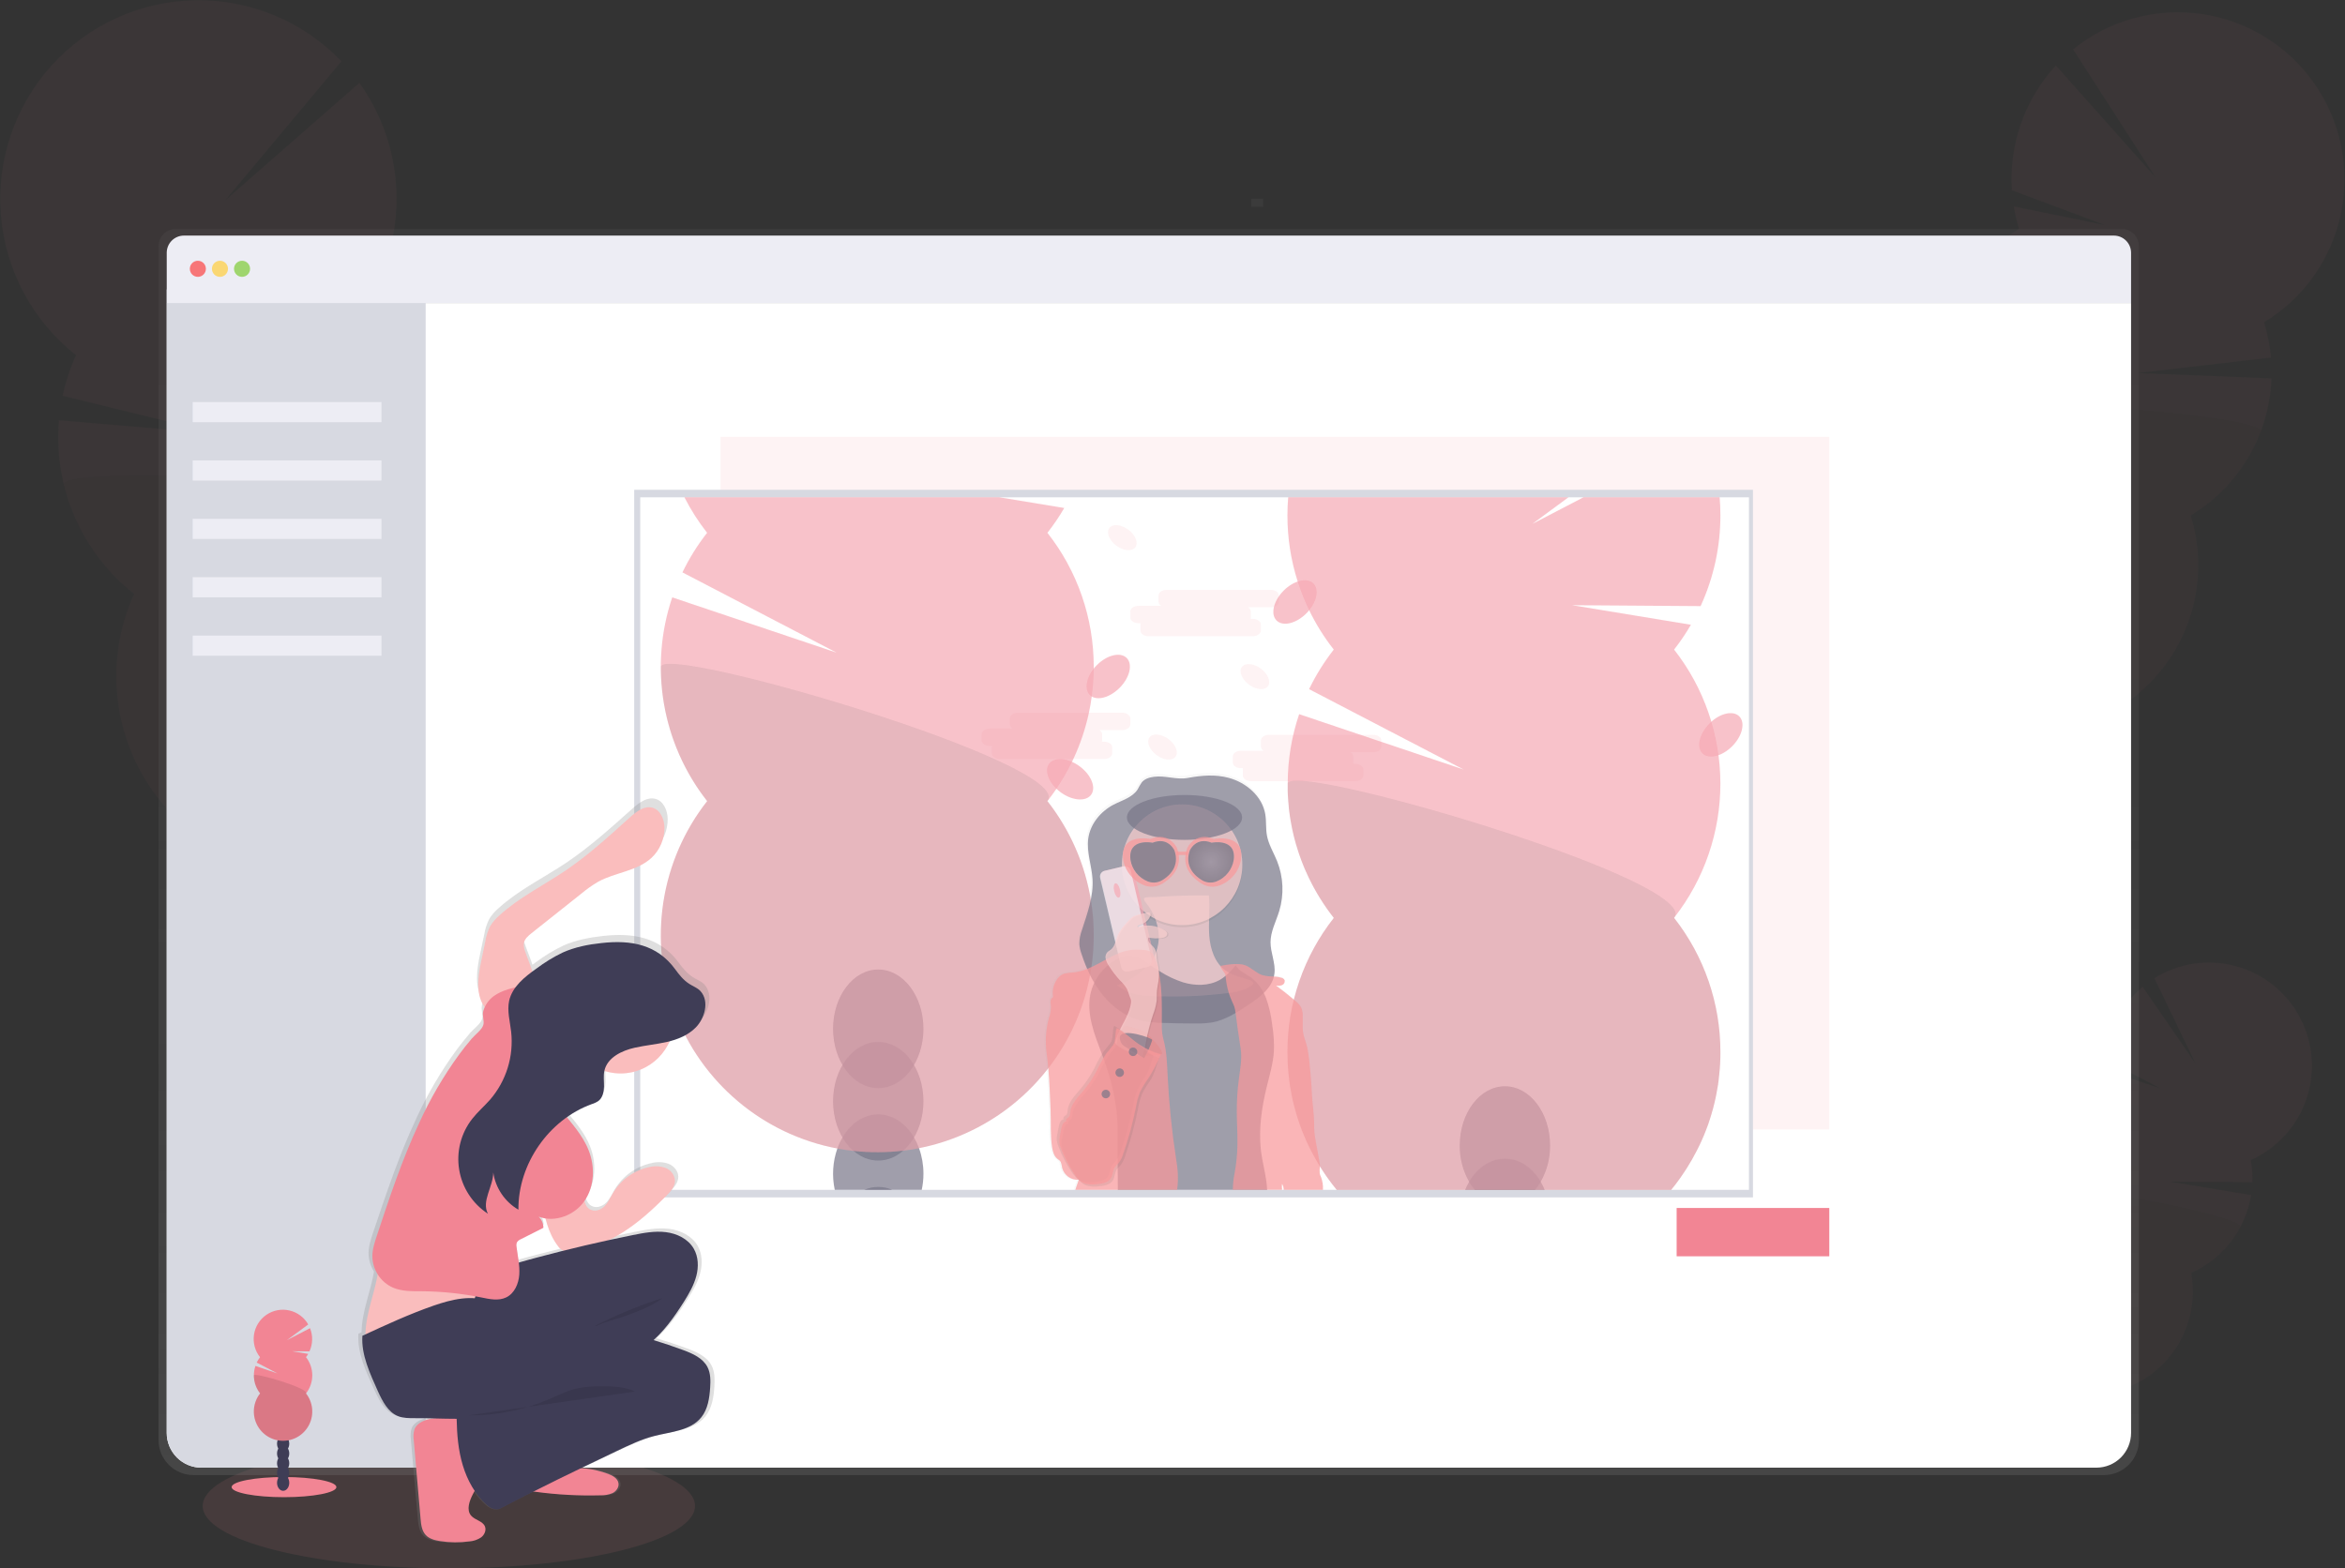 <svg width="293" height="196" viewBox="0 0 293 196" fill="none" xmlns="http://www.w3.org/2000/svg">
<rect x="0" y="0" width="293" height="196" fill="#333333" stroke="none"/>
<path opacity="0.1" d="M56.084 196C73.071 196 86.842 192.509 86.842 188.203C86.842 183.897 73.071 180.406 56.084 180.406C39.097 180.406 25.327 183.897 25.327 188.203C25.327 192.509 39.097 196 56.084 196Z" fill="#F28594"/>
<g opacity="0.2">
<path opacity="0.2" d="M252.781 182.764C252.657 183 252.512 183.225 252.347 183.435C250.902 182.414 249.432 181.413 247.938 180.434C247.968 180.371 248.001 180.305 248.036 180.243C248.383 179.571 248.903 179.004 249.542 178.602C250.367 178.099 251.298 177.978 252.051 178.386C252.804 178.793 253.246 179.629 253.291 180.595C253.317 181.35 253.141 182.099 252.781 182.764Z" fill="#3F3D56"/>
<path opacity="0.2" d="M254.802 178.974C255.71 177.254 255.385 175.295 254.074 174.599C252.764 173.903 250.965 174.734 250.056 176.454C249.147 178.174 249.472 180.133 250.783 180.829C252.093 181.525 253.893 180.695 254.802 178.974Z" fill="#3F3D56"/>
<path opacity="0.2" d="M256.812 175.166C257.721 173.446 257.395 171.487 256.085 170.791C254.774 170.096 252.975 170.926 252.066 172.646C251.157 174.366 251.483 176.325 252.793 177.021C254.104 177.717 255.903 176.887 256.812 175.166Z" fill="#3F3D56"/>
<path opacity="0.2" d="M258.825 171.358C259.734 169.637 259.409 167.679 258.098 166.983C256.788 166.287 254.989 167.117 254.08 168.837C253.171 170.558 253.496 172.516 254.807 173.212C256.117 173.908 257.917 173.078 258.825 171.358Z" fill="#3F3D56"/>
<path opacity="0.2" d="M260.839 167.547C261.748 165.827 261.423 163.868 260.112 163.172C258.802 162.476 257.002 163.307 256.094 165.027C255.185 166.747 255.51 168.706 256.821 169.402C258.131 170.098 259.93 169.268 260.839 167.547Z" fill="#3F3D56"/>
<path opacity="0.2" d="M263.335 135.486C263.23 134.905 263.164 134.316 263.139 133.725L269.915 136.01L263.139 132.487C263.238 130.727 263.695 129.006 264.481 127.429C265.268 125.853 266.368 124.454 267.714 123.319L274.279 132.835L269.182 122.25C270.68 121.312 272.354 120.693 274.1 120.432C275.847 120.171 277.628 120.273 279.334 120.731C281.039 121.19 282.632 121.995 284.014 123.098C285.396 124.2 286.536 125.576 287.365 127.139C288.193 128.703 288.692 130.42 288.83 132.185C288.967 133.95 288.742 135.725 288.166 137.398C287.59 139.072 286.677 140.609 285.484 141.913C284.29 143.218 282.842 144.262 281.228 144.982C281.394 145.894 281.461 146.822 281.429 147.749L271.102 147.669L281.271 149.347C280.927 151.465 280.063 153.464 278.755 155.163C277.448 156.862 275.739 158.208 273.782 159.079C274.214 161.461 273.968 163.917 273.072 166.166C272.177 168.415 270.669 170.366 268.72 171.796C266.77 173.226 264.459 174.077 262.05 174.252C259.641 174.427 257.232 173.919 255.097 172.786C252.963 171.652 251.19 169.94 249.98 167.844C248.771 165.748 248.174 163.353 248.259 160.933C248.343 158.513 249.105 156.166 250.457 154.16C251.81 152.154 253.698 150.569 255.906 149.588C255.393 146.743 255.849 143.808 257.199 141.253C258.549 138.698 260.716 136.672 263.352 135.499L263.335 135.486Z" fill="#F28594"/>
<path opacity="0.1" d="M279.92 153.322C278.574 155.882 276.405 157.911 273.764 159.079C274.196 161.461 273.95 163.917 273.055 166.166C272.159 168.415 270.651 170.366 268.702 171.796C266.753 173.226 264.441 174.077 262.032 174.252C259.623 174.427 257.214 173.919 255.08 172.786C252.945 171.653 251.172 169.94 249.962 167.844C248.753 165.748 248.156 163.353 248.241 160.933C248.325 158.513 249.087 156.166 250.439 154.16C251.792 152.154 253.68 150.569 255.888 149.588C255.389 146.839 280.598 152.044 279.92 153.322Z" fill="black"/>
</g>
<g opacity="0.2">
<path opacity="0.2" d="M244.718 106.664C244.562 107.068 244.373 107.458 244.153 107.831C241.624 106.476 239.063 105.162 236.471 103.891C236.507 103.783 236.547 103.67 236.589 103.561C237.01 102.415 237.729 101.402 238.672 100.628C239.895 99.647 241.368 99.277 242.688 99.778C244.008 100.278 244.851 101.539 245.115 103.076C245.305 104.286 245.168 105.525 244.718 106.664Z" fill="#3F3D56"/>
<path opacity="0.2" d="M247.199 100.151C248.318 97.205 247.405 94.122 245.16 93.265C242.915 92.408 240.189 94.103 239.07 97.049C237.951 99.996 238.864 103.079 241.109 103.935C243.353 104.792 246.08 103.098 247.199 100.151Z" fill="#3F3D56"/>
<path opacity="0.2" d="M249.677 93.632C250.795 90.685 249.883 87.602 247.638 86.746C245.393 85.889 242.666 87.583 241.548 90.529C240.429 93.476 241.342 96.559 243.586 97.416C245.831 98.273 248.558 96.578 249.677 93.632Z" fill="#3F3D56"/>
<path opacity="0.2" d="M252.151 87.109C253.269 84.162 252.357 81.079 250.112 80.222C247.867 79.366 245.14 81.06 244.021 84.007C242.903 86.953 243.815 90.036 246.06 90.893C248.305 91.75 251.032 90.055 252.151 87.109Z" fill="#3F3D56"/>
<path opacity="0.2" d="M254.628 80.592C255.747 77.645 254.834 74.562 252.589 73.706C250.345 72.849 247.618 74.543 246.499 77.49C245.38 80.436 246.293 83.519 248.538 84.376C250.783 85.233 253.509 83.539 254.628 80.592Z" fill="#3F3D56"/>
<path opacity="0.2" d="M252.277 28.606C251.991 27.685 251.769 26.745 251.612 25.793L262.961 28.111L251.376 23.778C251.186 20.94 251.576 18.093 252.521 15.41C253.467 12.728 254.948 10.268 256.875 8.179L269.312 22.15L259.023 6.166C261.244 4.369 263.809 3.047 266.56 2.285C269.311 1.522 272.189 1.335 275.016 1.734C277.842 2.133 280.556 3.11 282.99 4.605C285.424 6.099 287.526 8.08 289.165 10.422C290.803 12.765 291.944 15.421 292.517 18.224C293.089 21.028 293.081 23.919 292.492 26.719C291.904 29.519 290.747 32.168 289.095 34.501C287.442 36.834 285.329 38.802 282.887 40.283C283.332 41.716 283.624 43.193 283.755 44.688L267.149 46.62L283.82 47.287C283.69 50.759 282.698 54.144 280.935 57.135C279.172 60.126 276.693 62.629 273.722 64.418C274.885 68.158 274.976 72.151 273.983 75.941C272.991 79.73 270.955 83.163 268.108 85.847C265.261 88.532 261.719 90.359 257.885 91.121C254.052 91.882 250.082 91.547 246.43 90.154C242.777 88.76 239.589 86.365 237.23 83.241C234.871 80.118 233.436 76.392 233.09 72.489C232.743 68.587 233.498 64.665 235.269 61.173C237.04 57.681 239.755 54.758 243.105 52.739C241.711 48.269 241.857 43.458 243.519 39.081C245.182 34.703 248.263 31.013 252.27 28.604L252.277 28.606Z" fill="#F28594"/>
<path opacity="0.1" d="M282.467 53.942C280.813 58.324 277.73 62.017 273.719 64.421C274.882 68.161 274.973 72.154 273.98 75.943C272.988 79.733 270.952 83.166 268.105 85.85C265.258 88.534 261.716 90.362 257.882 91.123C254.049 91.885 250.079 91.55 246.427 90.156C242.774 88.763 239.586 86.368 237.227 83.244C234.868 80.121 233.433 76.394 233.087 72.492C232.74 68.59 233.495 64.668 235.266 61.176C237.037 57.683 239.752 54.761 243.102 52.742C241.764 48.434 283.3 51.753 282.467 53.942Z" fill="black"/>
</g>
<g opacity="0.2">
<path opacity="0.2" d="M44.766 128.354C44.893 128.853 45.061 129.341 45.268 129.813C48.447 128.592 51.662 127.418 54.912 126.291C54.885 126.157 54.857 126.019 54.822 125.883C54.495 124.467 53.795 123.164 52.797 122.109C51.497 120.771 49.813 120.116 48.194 120.514C46.575 120.912 45.383 122.275 44.844 124.036C44.432 125.442 44.406 126.934 44.766 128.354Z" fill="#3F3D56"/>
<path opacity="0.2" d="M49.445 125.653C52.22 124.974 53.75 121.471 52.864 117.829C51.977 114.187 49.008 111.785 46.233 112.464C43.458 113.143 41.927 116.646 42.814 120.288C43.701 123.93 46.67 126.332 49.445 125.653Z" fill="#3F3D56"/>
<path opacity="0.2" d="M47.482 117.594C50.257 116.915 51.787 113.412 50.9 109.77C50.014 106.128 47.045 103.726 44.27 104.405C41.495 105.085 39.964 108.588 40.851 112.23C41.738 115.872 44.706 118.273 47.482 117.594Z" fill="#3F3D56"/>
<path opacity="0.2" d="M45.523 109.535C48.298 108.855 49.829 105.352 48.942 101.71C48.055 98.068 45.086 95.667 42.311 96.346C39.536 97.025 38.006 100.528 38.892 104.17C39.779 107.812 42.748 110.214 45.523 109.535Z" fill="#3F3D56"/>
<path opacity="0.2" d="M43.559 101.473C46.334 100.794 47.865 97.291 46.978 93.649C46.091 90.007 43.122 87.605 40.347 88.285C37.572 88.964 36.041 92.467 36.928 96.109C37.815 99.751 40.784 102.152 43.559 101.473Z" fill="#3F3D56"/>
<path opacity="0.2" d="M47.327 35.131C47.801 34.087 48.202 33.011 48.526 31.911L34.797 32.967L49.101 29.581C49.745 26.258 49.705 22.839 48.984 19.532C48.263 16.226 46.876 13.102 44.908 10.351L28.174 24.999L42.672 7.659C40.317 5.202 37.484 3.256 34.347 1.943C31.21 0.63 27.838 -0.022 24.439 0.028C21.04 0.078 17.688 0.829 14.591 2.233C11.494 3.637 8.719 5.666 6.437 8.192C4.156 10.718 2.417 13.688 1.33 16.916C0.242 20.145 -0.171 23.563 0.116 26.958C0.402 30.354 1.383 33.654 2.997 36.653C4.61 39.653 6.822 42.287 9.495 44.392C8.758 46.018 8.196 47.719 7.821 49.464L27.132 54.197L7.362 52.519C7.005 56.634 7.678 60.774 9.318 64.564C10.958 68.353 13.514 71.673 16.755 74.224C14.83 78.466 14.134 83.165 14.748 87.785C15.361 92.405 17.259 96.758 20.224 100.348C23.189 103.937 27.101 106.618 31.514 108.083C35.927 109.549 40.662 109.74 45.178 108.635C49.694 107.529 53.809 105.173 57.052 101.834C60.295 98.495 62.535 94.308 63.517 89.753C64.499 85.198 64.182 80.457 62.603 76.074C61.025 71.691 58.248 67.841 54.59 64.965C56.89 59.895 57.422 54.196 56.103 48.785C54.783 43.374 51.687 38.565 47.312 35.131H47.327Z" fill="#F28594"/>
<path opacity="0.1" d="M7.97 60.564C9.28 65.979 12.375 70.792 16.754 74.223C14.829 78.465 14.133 83.164 14.747 87.784C15.36 92.404 17.258 96.757 20.223 100.347C23.187 103.936 27.1 106.617 31.513 108.082C35.926 109.548 40.661 109.739 45.177 108.634C49.693 107.528 53.807 105.172 57.05 101.833C60.294 98.494 62.534 94.307 63.516 89.752C64.498 85.197 64.181 80.457 62.602 76.073C61.024 71.69 58.246 67.84 54.589 64.964C56.817 60.071 7.315 57.857 7.97 60.564Z" fill="black"/>
</g>
<path d="M265.088 28.609H21.974C21.689 28.609 21.407 28.666 21.144 28.776C20.881 28.885 20.642 29.046 20.441 29.248C20.239 29.451 20.08 29.691 19.971 29.955C19.863 30.219 19.808 30.502 19.808 30.788V179.953C19.807 180.529 19.919 181.1 20.138 181.632C20.357 182.165 20.678 182.648 21.084 183.056C21.489 183.464 21.971 183.788 22.501 184.009C23.032 184.231 23.6 184.345 24.175 184.346H262.887C263.462 184.345 264.03 184.231 264.561 184.009C265.091 183.788 265.573 183.464 265.978 183.056C266.384 182.648 266.705 182.165 266.924 181.632C267.143 181.1 267.255 180.529 267.254 179.953V30.788C267.255 30.211 267.027 29.657 266.621 29.249C266.215 28.84 265.664 28.61 265.088 28.609Z" fill="url(#paint0_linear)"/>
<path d="M266.27 37.867V179.075C266.27 180.226 265.814 181.33 265.002 182.145C264.191 182.959 263.09 183.417 261.941 183.418H25.164C24.015 183.418 22.913 182.96 22.101 182.146C21.288 181.331 20.832 180.227 20.832 179.075V37.867H266.27Z" fill="white"/>
<path d="M53.186 36.157V183.418H25.164C24.015 183.418 22.913 182.96 22.101 182.146C21.288 181.331 20.832 180.227 20.832 179.075V36.169L53.186 36.157Z" fill="#D7D9E1"/>
<path d="M266.27 31.595V37.868H20.832V31.595C20.832 31.024 21.058 30.476 21.461 30.072C21.864 29.669 22.41 29.442 22.98 29.442H264.122C264.692 29.442 265.238 29.669 265.641 30.072C266.044 30.476 266.27 31.024 266.27 31.595Z" fill="#EDEDF4"/>
<path opacity="0.8" d="M24.722 34.599C25.276 34.599 25.726 34.149 25.726 33.593C25.726 33.037 25.276 32.587 24.722 32.587C24.168 32.587 23.718 33.037 23.718 33.593C23.718 34.149 24.168 34.599 24.722 34.599Z" fill="#FA5959"/>
<path opacity="0.8" d="M27.482 34.599C28.037 34.599 28.486 34.149 28.486 33.593C28.486 33.037 28.037 32.587 27.482 32.587C26.928 32.587 26.479 33.037 26.479 33.593C26.479 34.149 26.928 34.599 27.482 34.599Z" fill="#FED253"/>
<path opacity="0.8" d="M30.243 34.599C30.798 34.599 31.247 34.149 31.247 33.593C31.247 33.037 30.798 32.587 30.243 32.587C29.689 32.587 29.239 33.037 29.239 33.593C29.239 34.149 29.689 34.599 30.243 34.599Z" fill="#8CCF4D"/>
<path d="M47.665 50.246H24.075V52.762H47.665V50.246Z" fill="#EDEDF4"/>
<path d="M47.665 57.542H24.075V60.058H47.665V57.542Z" fill="#EDEDF4"/>
<path d="M47.665 64.839H24.075V67.355H47.665V64.839Z" fill="#EDEDF4"/>
<path d="M47.665 72.135H24.075V74.651H47.665V72.135Z" fill="#EDEDF4"/>
<path d="M47.665 79.431H24.075V81.947H47.665V79.431Z" fill="#EDEDF4"/>
<path d="M157.836 25.844V24.837H156.33V25.844H157.836Z" fill="url(#paint1_linear)"/>
<path opacity="0.1" d="M228.564 54.603H90.034V141.152H228.564V54.603Z" fill="#F28594"/>
<path d="M228.564 150.965H209.491V157.003H228.564V150.965Z" fill="#F28594"/>
<path d="M219.027 61.21H79.243V149.641H219.027V61.21Z" fill="#D7D9E1"/>
<path d="M218.525 62.152H79.996V148.7H218.525V62.152Z" fill="white"/>
<path opacity="0.1" d="M158.797 73.722H145.747C145.195 73.722 144.743 74.049 144.743 74.447V75.169C144.75 75.282 144.785 75.392 144.847 75.487C144.908 75.582 144.992 75.66 145.092 75.713H142.234C141.682 75.713 141.23 76.037 141.23 76.437V77.159C141.23 77.557 141.682 77.884 142.234 77.884H142.52C142.498 77.941 142.487 78.001 142.485 78.062V78.787C142.485 79.184 142.937 79.509 143.489 79.509H156.538C157.091 79.509 157.542 79.184 157.542 78.787V78.062C157.542 77.665 157.091 77.34 156.538 77.34H156.252C156.274 77.282 156.286 77.221 156.288 77.159V76.437C156.281 76.324 156.246 76.215 156.184 76.119C156.123 76.024 156.039 75.946 155.939 75.894H158.797C159.349 75.894 159.801 75.569 159.801 75.169V74.447C159.801 74.049 159.349 73.722 158.797 73.722Z" fill="#F28594"/>
<path opacity="0.1" d="M140.226 89.07H127.176C126.624 89.07 126.172 89.397 126.172 89.794V90.516C126.179 90.629 126.214 90.739 126.275 90.834C126.337 90.929 126.421 91.007 126.521 91.06H123.663C123.111 91.06 122.659 91.384 122.659 91.784V92.506C122.659 92.904 123.111 93.231 123.663 93.231H123.949C123.927 93.288 123.915 93.349 123.914 93.41V94.134C123.914 94.532 124.365 94.856 124.918 94.856H137.967C138.52 94.856 138.971 94.532 138.971 94.134V93.41C138.971 93.012 138.52 92.688 137.967 92.688H137.681C137.703 92.629 137.715 92.568 137.716 92.506V91.784C137.71 91.671 137.675 91.562 137.613 91.467C137.552 91.371 137.468 91.294 137.368 91.241H140.226C140.778 91.241 141.23 90.916 141.23 90.516V89.794C141.23 89.397 140.778 89.07 140.226 89.07Z" fill="#F28594"/>
<path opacity="0.1" d="M171.596 91.837H158.546C157.994 91.837 157.542 92.164 157.542 92.562V93.284C157.549 93.397 157.584 93.506 157.645 93.602C157.706 93.697 157.791 93.775 157.891 93.827H155.033C154.481 93.827 154.029 94.152 154.029 94.552V95.274C154.029 95.671 154.481 95.999 155.033 95.999H155.319C155.297 96.056 155.285 96.116 155.284 96.177V96.902C155.284 97.299 155.735 97.624 156.287 97.624H169.337C169.889 97.624 170.341 97.299 170.341 96.902V96.177C170.341 95.78 169.889 95.455 169.337 95.455H169.051C169.073 95.397 169.085 95.336 169.086 95.274V94.552C169.08 94.439 169.044 94.329 168.983 94.234C168.922 94.139 168.837 94.061 168.738 94.008H171.596C172.148 94.008 172.6 93.684 172.6 93.284V92.562C172.6 92.164 172.148 91.837 171.596 91.837Z" fill="#F28594"/>
<path opacity="0.1" d="M146.88 94.561C147.287 94.006 146.886 93.018 145.986 92.355C145.085 91.693 144.025 91.606 143.619 92.162C143.212 92.717 143.612 93.705 144.513 94.367C145.413 95.03 146.473 95.117 146.88 94.561Z" fill="#F28594"/>
<path opacity="0.1" d="M141.862 68.393C142.269 67.838 141.869 66.85 140.968 66.188C140.068 65.525 139.008 65.438 138.601 65.993C138.195 66.549 138.595 67.537 139.495 68.2C140.396 68.862 141.456 68.949 141.862 68.393Z" fill="#F28594"/>
<path opacity="0.1" d="M158.425 85.757C158.832 85.202 158.432 84.214 157.531 83.551C156.631 82.888 155.571 82.802 155.164 83.357C154.757 83.913 155.158 84.9 156.058 85.563C156.959 86.226 158.018 86.313 158.425 85.757Z" fill="#F28594"/>
<g opacity="0.7">
<path opacity="0.7" d="M111.489 148.698H107.975C108.529 148.456 109.127 148.332 109.732 148.332C110.336 148.332 110.934 148.456 111.489 148.698Z" fill="#3F3D56"/>
<path opacity="0.7" d="M115.381 146.685C115.383 147.361 115.311 148.036 115.168 148.698H104.301C103.933 146.981 104.044 145.195 104.622 143.537C104.793 143.058 105.008 142.597 105.265 142.159C106.296 140.397 107.915 139.278 109.734 139.278C111.554 139.278 113.173 140.405 114.204 142.159C114.453 142.584 114.663 143.031 114.831 143.495C115.199 144.518 115.385 145.597 115.381 146.685Z" fill="#3F3D56"/>
<path opacity="0.7" d="M109.734 145.039C112.853 145.039 115.381 141.722 115.381 137.63C115.381 133.538 112.853 130.22 109.734 130.22C106.616 130.22 104.088 133.538 104.088 137.63C104.088 141.722 106.616 145.039 109.734 145.039Z" fill="#3F3D56"/>
<path opacity="0.7" d="M109.734 135.982C112.853 135.982 115.381 132.665 115.381 128.573C115.381 124.48 112.853 121.163 109.734 121.163C106.616 121.163 104.088 124.48 104.088 128.573C104.088 132.665 106.616 135.982 109.734 135.982Z" fill="#3F3D56"/>
<path opacity="0.7" d="M130.873 100.117C133.735 103.766 135.615 108.091 136.332 112.677C137.05 117.263 136.582 121.957 134.972 126.31C133.362 130.662 130.665 134.528 127.139 137.536C123.612 140.545 119.375 142.595 114.831 143.492C114.181 143.62 113.524 143.726 112.859 143.802C110.797 144.052 108.714 144.063 106.65 143.834C105.966 143.762 105.29 143.662 104.622 143.535C100.052 142.675 95.78 140.647 92.219 137.649C88.658 134.651 85.928 130.783 84.293 126.419C82.657 122.054 82.172 117.341 82.884 112.734C83.595 108.127 85.48 103.781 88.355 100.117C85.573 96.571 83.718 92.385 82.956 87.939C82.194 83.493 82.551 78.927 83.993 74.653L104.53 81.564L85.266 71.533C86.114 69.778 87.148 68.12 88.35 66.587C87.264 65.204 86.315 63.717 85.517 62.149H124.862L132.976 63.485C132.346 64.566 131.643 65.602 130.873 66.587C134.63 71.363 136.669 77.271 136.66 83.353C136.66 83.421 136.66 83.492 136.66 83.56C136.653 84.725 136.569 85.889 136.409 87.044C136.319 87.729 136.201 88.404 136.058 89.07C135.63 91.066 134.977 93.007 134.113 94.856C134.06 94.972 134.005 95.085 133.95 95.198C133.383 96.367 132.733 97.493 132.005 98.567C131.658 99.07 131.297 99.574 130.915 100.059L130.873 100.117Z" fill="#F28594"/>
<path opacity="0.1" d="M82.566 83.353C82.556 89.436 84.596 95.344 88.355 100.12C85.218 104.119 83.266 108.923 82.723 113.982C82.18 119.041 83.069 124.152 85.286 128.728C87.504 133.305 90.961 137.164 95.263 139.864C99.565 142.564 104.538 143.996 109.614 143.996C114.689 143.996 119.662 142.564 123.964 139.864C128.267 137.164 131.724 133.305 133.942 128.728C136.159 124.152 137.047 119.041 136.505 113.982C135.962 108.923 134.01 104.119 130.873 100.12C134.496 95.505 82.566 80.309 82.566 83.353Z" fill="black"/>
<path opacity="0.7" d="M193.003 148.697H183.065C183.208 148.35 183.375 148.014 183.567 147.691C184.598 145.93 186.217 144.81 188.036 144.81C189.856 144.81 191.474 145.937 192.506 147.691C192.695 148.014 192.861 148.35 193.003 148.697Z" fill="#3F3D56"/>
<path opacity="0.7" d="M193.68 143.162C193.696 144.75 193.29 146.313 192.503 147.691C192.295 148.047 192.056 148.384 191.788 148.697H184.279C184.012 148.384 183.772 148.047 183.564 147.691C182.778 146.313 182.371 144.75 182.387 143.162C182.387 139.069 184.914 135.753 188.034 135.753C191.153 135.753 193.68 139.069 193.68 143.162Z" fill="#3F3D56"/>
<path opacity="0.7" d="M209.215 114.652L209.172 114.71C212.929 119.486 214.968 125.393 214.959 131.476C214.959 131.906 214.959 132.336 214.929 132.762C214.929 132.882 214.929 133.013 214.909 133.126L214.894 133.378C214.894 133.526 214.871 133.677 214.856 133.826C214.841 133.974 214.831 134.148 214.811 134.306C214.791 134.465 214.771 134.696 214.746 134.89V134.953C214.728 135.096 214.708 135.24 214.685 135.381C214.685 135.481 214.658 135.582 214.643 135.68C214.583 136.073 214.512 136.463 214.434 136.847C214.414 136.958 214.389 137.069 214.364 137.18C214.339 137.29 214.319 137.406 214.291 137.519C214.264 137.632 214.231 137.771 214.199 137.907C214.191 137.948 214.181 137.99 214.168 138.03C214.136 138.168 214.101 138.304 214.066 138.44C214.03 138.576 214.01 138.649 213.978 138.755C213.938 138.911 213.892 139.067 213.845 139.223C213.797 139.379 213.752 139.529 213.704 139.683C213.537 140.24 213.344 140.787 213.127 141.323C213.057 141.502 212.986 141.678 212.914 141.854C212.858 141.99 212.801 142.123 212.743 142.254C212.71 142.33 212.678 142.405 212.643 142.481C212.607 142.556 212.562 142.664 212.52 142.755C212.477 142.845 212.412 143.007 212.354 143.11C212.276 143.276 212.196 143.442 212.103 143.613C212.055 143.708 212.008 143.804 211.957 143.9C211.601 144.596 211.214 145.274 210.796 145.935C210.698 146.091 210.597 146.247 210.494 146.401C210.391 146.56 210.285 146.716 210.178 146.868L209.875 147.311C209.54 147.788 209.183 148.252 208.803 148.705H167.021C166.647 148.25 166.285 147.782 165.942 147.301L165.743 147.022C165.676 146.924 165.605 146.826 165.54 146.725L165.437 146.572C165.352 146.446 165.269 146.32 165.186 146.192L165.096 146.051C165.003 145.905 164.91 145.756 164.82 145.605C164.481 145.052 164.165 144.486 163.866 143.907C163.816 143.812 163.766 143.716 163.721 143.62C163.638 143.457 163.557 143.291 163.47 143.117C163.411 143.001 163.356 142.883 163.304 142.762C163.261 142.672 163.219 142.581 163.181 142.488C163.143 142.395 163.113 142.337 163.081 142.262C163.023 142.131 162.965 142.01 162.91 141.862C162.837 141.686 162.767 141.51 162.697 141.331C162.486 140.792 162.295 140.247 162.119 139.69C162.072 139.537 162.024 139.384 161.979 139.23C161.934 139.077 161.886 138.918 161.846 138.762C161.813 138.656 161.786 138.553 161.758 138.448C161.73 138.342 161.688 138.176 161.655 138.038C161.642 137.997 161.632 137.956 161.625 137.914C161.592 137.786 161.562 137.663 161.532 137.527C161.502 137.391 161.482 137.3 161.459 137.187C161.437 137.074 161.409 136.966 161.389 136.855C161.311 136.47 161.241 136.08 161.181 135.688C161.166 135.589 161.151 135.489 161.138 135.388C161.116 135.247 161.096 135.104 161.078 134.96V134.898C161.053 134.704 161.03 134.508 161.013 134.314C160.995 134.12 160.978 133.994 160.968 133.833C160.958 133.672 160.94 133.534 160.93 133.386L160.915 133.134C160.915 133.013 160.9 132.882 160.895 132.769C160.875 132.344 160.865 131.914 160.865 131.483C160.855 125.4 162.895 119.492 166.654 114.717C166.509 114.534 166.368 114.347 166.228 114.159L166.135 114.033C166.026 113.889 165.921 113.743 165.819 113.595L165.721 113.457C165.6 113.283 165.47 113.107 165.364 112.931C165.346 112.906 165.329 112.88 165.314 112.853C165.191 112.667 165.063 112.48 164.953 112.289L164.877 112.171C164.767 111.987 164.654 111.804 164.546 111.618L164.491 111.522C164.378 111.326 164.268 111.129 164.16 110.931L164.122 110.86C164.024 110.682 163.931 110.503 163.839 110.322C163.608 109.871 163.387 109.414 163.184 108.948C163.063 108.676 162.933 108.405 162.835 108.128L162.795 108.027C162.724 107.854 162.657 107.68 162.591 107.504C162.526 107.328 162.463 107.154 162.401 106.978C162.338 106.802 162.278 106.623 162.22 106.447C162.124 106.155 162.034 105.864 161.946 105.567C161.924 105.491 161.901 105.413 161.881 105.338C161.833 105.167 161.786 104.996 161.74 104.822C161.695 104.641 161.65 104.46 161.607 104.278C161.565 104.097 161.53 103.949 161.492 103.775L161.469 103.67C161.429 103.482 161.392 103.293 161.357 103.104C161.329 102.96 161.301 102.817 161.279 102.671C161.269 102.63 161.261 102.589 161.256 102.548C161.229 102.399 161.206 102.251 161.183 102.102C161.153 101.911 161.126 101.72 161.101 101.529C161.073 101.312 161.045 101.096 161.023 100.879C161.023 100.847 161.023 100.812 161.023 100.779C161.003 100.58 160.983 100.379 160.97 100.18C160.958 99.981 160.94 99.823 160.93 99.644C160.93 99.511 160.912 99.375 160.907 99.239C160.902 99.103 160.907 99.018 160.895 98.907C160.882 98.796 160.895 98.691 160.895 98.58C160.895 98.37 160.895 98.161 160.895 97.953V97.883C160.901 94.948 161.383 92.033 162.323 89.253L182.859 96.165L163.565 86.126C164.413 84.371 165.447 82.713 166.649 81.18C165.451 79.656 164.42 78.008 163.575 76.263C163.01 75.104 162.53 73.905 162.14 72.676C161.289 70.005 160.857 67.219 160.86 64.416C160.86 63.661 160.892 62.906 160.955 62.151H195.971L191.472 65.465L197.849 62.149H214.864C214.929 62.904 214.959 63.658 214.959 64.413C214.963 68.327 214.119 72.196 212.484 75.75L196.441 75.634L211.277 78.077C210.648 79.158 209.945 80.195 209.174 81.18C212.913 85.949 214.95 91.837 214.957 97.903C214.965 103.969 212.944 109.863 209.217 114.642L209.215 114.652Z" fill="#F28594"/>
<path opacity="0.1" d="M214.959 131.476C214.959 131.906 214.959 132.336 214.929 132.762C214.929 132.882 214.929 133.013 214.909 133.126L214.894 133.378C214.894 133.526 214.871 133.677 214.856 133.826C214.841 133.974 214.831 134.148 214.811 134.306C214.791 134.465 214.771 134.696 214.746 134.89V134.953C214.728 135.096 214.708 135.24 214.686 135.381C214.686 135.481 214.658 135.582 214.643 135.68C214.583 136.073 214.512 136.463 214.435 136.847C214.415 136.958 214.389 137.069 214.364 137.18C214.339 137.29 214.319 137.406 214.292 137.519C214.264 137.632 214.231 137.771 214.199 137.907C214.191 137.948 214.181 137.99 214.169 138.03C214.136 138.168 214.101 138.304 214.066 138.44C214.031 138.576 214.01 138.649 213.978 138.755C213.938 138.911 213.893 139.067 213.845 139.223C213.797 139.379 213.752 139.53 213.704 139.683C213.537 140.24 213.345 140.787 213.127 141.323C213.057 141.502 212.987 141.678 212.914 141.854C212.859 141.99 212.801 142.123 212.743 142.254C212.71 142.33 212.678 142.405 212.643 142.481C212.608 142.556 212.562 142.664 212.52 142.755C212.477 142.846 212.412 143.007 212.354 143.11C212.276 143.276 212.196 143.442 212.103 143.613C212.055 143.708 212.008 143.804 211.958 143.9C211.601 144.596 211.214 145.274 210.796 145.935C210.698 146.091 210.597 146.247 210.495 146.401C210.391 146.56 210.285 146.716 210.178 146.869L209.875 147.311C209.54 147.788 209.183 148.252 208.803 148.705H167.021C166.647 148.25 166.285 147.782 165.942 147.301L165.743 147.022C165.676 146.924 165.605 146.826 165.54 146.725L165.437 146.572C165.352 146.446 165.269 146.32 165.186 146.192L165.096 146.051C165.003 145.905 164.91 145.756 164.82 145.606C164.481 145.052 164.165 144.486 163.866 143.907C163.816 143.812 163.766 143.716 163.721 143.62C163.638 143.457 163.558 143.291 163.47 143.117C163.411 143.002 163.356 142.883 163.304 142.762C163.261 142.672 163.219 142.581 163.181 142.488C163.143 142.395 163.113 142.337 163.081 142.262C163.023 142.131 162.965 142.01 162.91 141.862C162.837 141.686 162.767 141.51 162.697 141.331C162.486 140.793 162.295 140.247 162.12 139.691C162.072 139.537 162.024 139.384 161.979 139.23C161.934 139.077 161.886 138.918 161.846 138.762C161.813 138.656 161.786 138.553 161.758 138.448C161.731 138.342 161.688 138.176 161.655 138.038C161.643 137.997 161.633 137.956 161.625 137.914C161.593 137.786 161.562 137.663 161.532 137.527C161.502 137.391 161.482 137.3 161.46 137.187C161.437 137.074 161.409 136.966 161.389 136.855C161.311 136.47 161.241 136.08 161.181 135.688C161.166 135.59 161.151 135.489 161.138 135.388C161.116 135.247 161.096 135.104 161.078 134.961V134.898C161.053 134.704 161.03 134.508 161.013 134.314C160.995 134.12 160.978 133.994 160.968 133.833C160.958 133.672 160.94 133.534 160.93 133.386L160.915 133.134C160.915 133.013 160.9 132.882 160.895 132.769C160.875 132.344 160.865 131.914 160.865 131.484C160.855 125.4 162.895 119.492 166.654 114.717C166.509 114.534 166.368 114.347 166.228 114.159L166.135 114.033C166.026 113.889 165.921 113.743 165.819 113.595L165.721 113.457C165.6 113.283 165.47 113.107 165.364 112.931C165.346 112.906 165.33 112.88 165.314 112.853C165.191 112.667 165.063 112.481 164.953 112.289L164.878 112.171C164.767 111.987 164.654 111.804 164.546 111.618L164.491 111.522C164.378 111.326 164.268 111.129 164.16 110.931L164.122 110.86C164.024 110.682 163.932 110.503 163.839 110.322C163.608 109.871 163.387 109.414 163.184 108.948C163.063 108.676 162.933 108.405 162.835 108.128L162.795 108.027C162.724 107.854 162.657 107.68 162.591 107.504C162.526 107.328 162.463 107.154 162.401 106.978C162.338 106.802 162.278 106.623 162.22 106.447C162.125 106.155 162.034 105.864 161.946 105.567C161.924 105.491 161.901 105.413 161.881 105.338C161.833 105.167 161.786 104.996 161.741 104.822C161.695 104.641 161.65 104.46 161.608 104.279C161.565 104.097 161.53 103.949 161.492 103.775L161.47 103.67C161.429 103.482 161.392 103.293 161.357 103.104C161.329 102.96 161.301 102.817 161.279 102.671C161.269 102.63 161.262 102.589 161.256 102.548C161.229 102.399 161.206 102.251 161.184 102.102C161.153 101.911 161.126 101.72 161.101 101.529C161.073 101.312 161.045 101.096 161.023 100.879C161.023 100.847 161.023 100.812 161.023 100.779C161.003 100.58 160.983 100.379 160.97 100.18C160.958 99.981 160.94 99.823 160.93 99.644C160.93 99.511 160.912 99.375 160.907 99.239C160.902 99.103 160.907 99.018 160.895 98.907C160.882 98.796 160.895 98.691 160.895 98.58C160.895 98.37 160.895 98.161 160.895 97.953C160.89 97.93 160.89 97.906 160.895 97.883C161.033 97.423 162.609 97.468 165.114 97.883C167.104 98.213 169.676 98.776 172.585 99.506C187.577 103.265 211.398 111.429 209.225 114.659L209.182 114.717C212.934 119.493 214.969 125.397 214.959 131.476Z" fill="black"/>
<path opacity="0.7" d="M139.889 85.966C141.163 84.689 141.561 83.016 140.777 82.23C139.993 81.444 138.324 81.843 137.05 83.12C135.776 84.397 135.379 86.07 136.163 86.856C136.947 87.642 138.615 87.244 139.889 85.966Z" fill="#F28594"/>
<path opacity="0.7" d="M163.228 76.656C164.502 75.379 164.899 73.706 164.115 72.92C163.331 72.134 161.663 72.532 160.389 73.81C159.115 75.087 158.717 76.76 159.501 77.546C160.285 78.332 161.954 77.934 163.228 76.656Z" fill="#F28594"/>
<path opacity="0.7" d="M216.43 93.262C217.704 91.985 218.101 90.312 217.317 89.526C216.533 88.74 214.865 89.138 213.591 90.415C212.317 91.693 211.92 93.365 212.704 94.151C213.488 94.938 215.156 94.539 216.43 93.262Z" fill="#F28594"/>
<path opacity="0.7" d="M136.334 99.322C136.991 98.426 136.345 96.833 134.892 95.764C133.44 94.695 131.731 94.555 131.074 95.451C130.418 96.347 131.064 97.941 132.516 99.009C133.969 100.078 135.678 100.218 136.334 99.322Z" fill="#F28594"/>
<path opacity="0.7" d="M165.071 147.128C165.011 147.003 164.96 146.873 164.92 146.74C164.885 146.431 164.893 146.119 164.943 145.812V145.802C164.941 145.582 164.917 145.363 164.87 145.148C164.72 144.322 164.572 143.495 164.423 142.669C164.353 142.287 164.285 141.915 164.253 141.522C164.22 141.13 164.223 140.73 164.218 140.335C164.198 139.051 163.967 137.776 163.922 136.495C163.896 135.829 163.844 135.162 163.791 134.498C163.698 133.353 163.598 132.211 163.397 131.081C163.239 130.185 162.79 129.35 162.782 128.439L162.767 127.023C162.794 126.618 162.73 126.212 162.579 125.835C162.402 125.524 162.165 125.252 161.881 125.035L161.67 124.856C161.001 124.279 160.308 123.729 159.59 123.204C159.525 123.151 159.459 123.103 159.394 123.055C159.655 123.106 159.924 123.087 160.175 123C160.264 122.959 160.341 122.896 160.399 122.817C160.457 122.737 160.494 122.644 160.506 122.547C160.514 122.48 160.502 122.413 160.473 122.353C160.382 122.211 160.24 122.11 160.077 122.069C159.786 121.981 159.485 121.932 159.181 121.92H159.128C159.158 121.798 159.182 121.673 159.198 121.548C159.241 121.184 159.234 120.816 159.178 120.454C159.18 120.43 159.18 120.407 159.178 120.383C159.093 119.804 158.927 119.231 158.825 118.652C158.812 118.579 158.802 118.506 158.792 118.433C158.745 118.162 158.721 117.888 158.719 117.613C158.719 116.247 159.412 114.991 159.811 113.686C160.127 112.647 160.262 111.56 160.21 110.475C160.21 110.395 160.21 110.314 160.192 110.224C160.123 109.242 159.901 108.278 159.532 107.366C159.101 106.301 158.473 105.305 158.262 104.178C158.247 104.095 158.235 104.017 158.222 103.926C158.222 103.911 158.222 103.899 158.222 103.884C158.139 103.234 158.17 102.575 158.112 101.924V101.868C158.112 101.742 158.087 101.617 158.064 101.488C157.685 99.237 155.683 97.503 153.482 96.907C151.783 96.444 150.054 96.59 148.347 96.907C146.876 97.181 145.536 96.58 144.081 96.771C143.506 96.846 142.906 97.035 142.537 97.483C142.347 97.76 142.176 98.049 142.023 98.349C141.368 99.375 140.068 99.717 138.991 100.278C137.352 101.129 136.045 102.719 135.802 104.555C135.573 106.254 136.241 107.939 136.341 109.65C136.379 110.361 136.334 111.073 136.208 111.774C135.957 113.215 135.455 114.634 135.011 116.036C134.791 116.607 134.678 117.214 134.677 117.827C134.716 118.243 134.809 118.653 134.953 119.045C135.164 119.689 135.402 120.325 135.676 120.947C135.168 121.154 134.636 121.293 134.092 121.362C133.535 121.425 132.946 121.402 132.464 121.686C132.241 121.827 132.048 122.011 131.897 122.227C131.667 122.549 131.503 122.912 131.415 123.298C131.326 123.683 131.315 124.082 131.382 124.472C131.282 124.535 131.2 124.623 131.144 124.728C131.087 124.832 131.059 124.949 131.061 125.068C131.061 125.304 131.101 125.541 131.111 125.777C131.094 126.225 131.009 126.668 130.86 127.091C130.465 128.54 130.367 130.055 130.572 131.544C130.672 132.284 130.75 133.018 130.807 133.755C130.94 135.398 130.993 137.039 131.058 138.699C131.129 140.274 130.998 141.867 131.259 143.424C131.347 143.945 131.51 144.496 131.917 144.823C132.015 144.891 132.108 144.966 132.195 145.047C132.426 145.299 132.434 145.656 132.509 145.98C132.631 146.428 132.904 146.819 133.28 147.088C133.657 147.357 134.115 147.488 134.577 147.457L134.155 148.677H160.172C160.145 148.44 160.145 148.2 160.172 147.963V147.978C160.304 148.187 160.371 148.43 160.365 148.677H165.322C165.344 148.149 165.259 147.622 165.071 147.128Z" fill="url(#paint2_linear)"/>
<path opacity="0.7" d="M144.186 97.078C143.614 97.153 143.019 97.329 142.653 97.785C142.468 98.061 142.3 98.348 142.151 98.645C141.503 99.664 140.213 100.004 139.139 100.56C137.513 101.405 136.216 102.988 135.972 104.809C135.749 106.498 136.409 108.171 136.509 109.871C136.64 112.04 135.854 114.149 135.189 116.214C134.97 116.782 134.858 117.385 134.858 117.993C134.895 118.407 134.987 118.815 135.131 119.206C135.741 121.06 136.569 122.866 137.802 124.381C139.034 125.895 140.698 127.103 142.595 127.551C143.465 127.729 144.35 127.824 145.238 127.833C146.596 127.883 147.955 127.907 149.313 127.906C150.06 127.927 150.807 127.877 151.544 127.757C153.098 127.455 154.47 126.572 155.798 125.707C157.326 124.7 159.005 123.49 159.236 121.681C159.402 120.373 158.749 119.09 158.749 117.771C158.749 116.415 159.437 115.167 159.833 113.869C160.458 111.809 160.36 109.597 159.557 107.599C159.128 106.545 158.506 105.554 158.303 104.434C158.139 103.556 158.24 102.648 158.094 101.77C157.72 99.531 155.73 97.81 153.544 97.216C151.858 96.758 150.144 96.902 148.447 97.216C146.974 97.495 145.642 96.887 144.186 97.078Z" fill="#3F3D56"/>
<path opacity="0.7" d="M144.648 115.832C144.974 117.254 144.727 118.748 143.96 119.988C143.554 120.578 143.057 121.099 142.487 121.531C141.621 122.236 140.637 122.781 139.581 123.141C140.24 123.66 141.003 124.032 141.817 124.23C142.444 124.365 143.081 124.443 143.722 124.462C146.94 124.633 150.167 124.516 153.364 124.112C154.433 123.976 155.547 123.79 156.41 123.146C156.487 123.099 156.547 123.028 156.581 122.944C156.644 122.731 156.39 122.57 156.182 122.499C155.151 122.147 154.041 121.943 153.15 121.314C151.785 120.356 151.216 118.592 151.093 116.924C150.97 115.256 151.211 113.575 151.047 111.91C148.844 111.878 146.641 111.942 144.44 112.103C144.189 112.121 143.082 112.058 142.951 112.272C142.821 112.486 143.421 113.097 143.571 113.329C144.082 114.089 144.448 114.938 144.648 115.832Z" fill="#FBBEBE"/>
<path opacity="0.1" d="M147.699 115.884C151.857 115.884 155.228 112.505 155.228 108.337C155.228 104.168 151.857 100.789 147.699 100.789C143.541 100.789 140.171 104.168 140.171 108.337C140.171 112.505 143.541 115.884 147.699 115.884Z" fill="black"/>
<path opacity="0.7" d="M147.699 115.618C151.857 115.618 155.228 112.239 155.228 108.07C155.228 103.901 151.857 100.522 147.699 100.522C143.541 100.522 140.171 103.901 140.171 108.07C140.171 112.239 143.541 115.618 147.699 115.618Z" fill="#FBBEBE"/>
<path opacity="0.7" d="M158.268 135.851C157.653 138.367 157.264 140.994 157.527 143.583C157.693 145.228 158.253 147.014 158.323 148.697H139.667C139.667 147.822 139.667 146.919 139.652 146.015C139.652 145.837 139.652 145.661 139.652 145.48C139.652 145.248 139.652 145.017 139.652 144.783C139.652 144.078 139.652 143.381 139.652 142.702C139.652 141.477 139.652 140.251 139.524 139.034C139.287 136.865 138.785 134.734 138.03 132.689C137.978 132.538 137.925 132.387 137.87 132.238C137.863 132.223 137.857 132.207 137.852 132.19C137.794 132.039 137.739 131.888 137.681 131.735C136.773 129.317 135.737 126.804 136.233 124.288C136.339 123.778 136.507 123.284 136.735 122.816C137.149 121.949 137.749 121.184 138.492 120.577L138.565 120.516C138.823 120.314 139.097 120.133 139.383 119.973C139.529 119.891 139.679 119.816 139.832 119.749L139.89 119.724C140.237 119.571 140.61 119.485 140.989 119.472C141.935 119.457 142.786 119.998 143.577 120.526L143.639 120.569L143.745 120.637L143.865 120.718C144.176 120.924 144.493 121.13 144.811 121.326L144.964 121.42C145.851 121.984 146.804 122.435 147.803 122.761C149.308 123.218 151.01 123.236 152.388 122.474C152.654 122.322 152.906 122.146 153.141 121.948C153.288 121.827 153.43 121.698 153.565 121.563C153.863 121.267 154.142 120.953 154.4 120.622C154.764 121.337 155.56 121.628 156.22 122.091C156.939 122.611 157.518 123.303 157.904 124.104C158.014 124.32 158.112 124.542 158.2 124.766C158.578 125.829 158.83 126.932 158.953 128.054C159.136 129.154 159.209 130.269 159.171 131.383C159.071 132.897 158.629 134.372 158.268 135.851Z" fill="#3F3D56"/>
<path opacity="0.7" d="M141.017 121.388L143.735 120.744C144.126 120.651 144.368 120.258 144.276 119.866L141.647 108.715C141.554 108.323 141.162 108.08 140.771 108.173L138.053 108.817C137.662 108.91 137.42 109.303 137.512 109.695L140.141 120.846C140.234 121.238 140.626 121.48 141.017 121.388Z" fill="#F28594"/>
<path opacity="0.7" d="M140.958 121.404L143.368 120.833C143.759 120.74 144.001 120.347 143.909 119.955L141.28 108.805C141.187 108.413 140.795 108.17 140.404 108.262L137.994 108.834C137.602 108.926 137.36 109.319 137.453 109.712L140.082 120.862C140.174 121.254 140.566 121.497 140.958 121.404Z" fill="#EDEDF4"/>
<path opacity="0.7" d="M139.788 112.176C139.99 112.128 140.06 111.69 139.944 111.198C139.828 110.705 139.57 110.345 139.367 110.393C139.165 110.441 139.095 110.879 139.211 111.371C139.327 111.863 139.585 112.224 139.788 112.176Z" fill="#F28594"/>
<path opacity="0.7" d="M147.08 148.698H134.354L134.785 147.44H134.77C134.312 147.47 133.857 147.341 133.483 147.074C133.108 146.806 132.838 146.417 132.717 145.973C132.642 145.651 132.635 145.284 132.406 145.045C132.314 144.961 132.216 144.886 132.113 144.818C131.701 144.494 131.548 143.945 131.463 143.427C131.212 141.879 131.332 140.299 131.264 138.732C131.189 136.971 131.134 135.242 130.981 133.504C130.926 132.877 130.858 132.246 130.772 131.622C130.57 130.142 130.668 128.637 131.061 127.196C131.21 126.777 131.294 126.338 131.312 125.893C131.312 125.657 131.249 125.423 131.262 125.189C131.26 125.071 131.288 124.954 131.344 124.85C131.4 124.746 131.481 124.658 131.581 124.595C131.513 124.209 131.523 123.813 131.609 123.43C131.695 123.047 131.856 122.686 132.082 122.366C132.232 122.15 132.423 121.967 132.645 121.827C133.121 121.546 133.711 121.576 134.261 121.505C134.8 121.438 135.329 121.299 135.832 121.093C136.01 121.022 136.183 120.947 136.359 120.866C136.971 120.585 137.568 120.242 138.168 119.918L138.294 119.85C138.745 119.598 139.2 119.374 139.664 119.181L139.722 119.158C140.27 118.924 140.849 118.773 141.441 118.708C142.021 118.669 142.603 118.683 143.18 118.75C143.343 118.763 143.501 118.813 143.642 118.896C143.855 119.034 144.031 119.221 144.156 119.442C144.174 119.472 144.191 119.5 144.209 119.533C144.428 119.985 144.59 120.464 144.691 120.957C144.721 121.08 144.748 121.208 144.773 121.324C144.834 121.621 144.886 121.918 144.929 122.217C145.039 122.973 145.108 123.734 145.135 124.497C145.183 125.596 145.17 126.706 145.165 127.808C145.165 127.994 145.165 128.178 145.165 128.361C145.167 128.903 145.241 129.442 145.386 129.964C145.775 131.388 145.815 132.88 145.888 134.352C146.055 137.8 146.401 141.237 146.924 144.65C147.022 145.291 147.125 145.93 147.16 146.577C147.199 147.285 147.172 147.995 147.08 148.698Z" fill="#F86D70"/>
<path opacity="0.7" d="M144.332 130.243C144.611 130.557 144.862 130.893 145.085 131.249C145.187 131.418 145.27 131.665 145.12 131.793C145.039 131.847 144.943 131.874 144.846 131.868L143.049 131.944C142.779 131.974 142.506 131.949 142.246 131.871C141.903 131.702 141.614 131.441 141.411 131.116L140.615 130.074C140.384 129.815 140.213 129.509 140.113 129.176C140.071 129.009 140.084 128.833 140.149 128.673C140.215 128.514 140.33 128.38 140.477 128.291C140.766 128.198 141.079 128.219 141.353 128.351C141.89 128.535 142.532 128.658 143.012 128.97C143.505 129.335 143.949 129.763 144.332 130.243Z" fill="#F86D70"/>
<path opacity="0.1" d="M144.332 130.243C144.611 130.557 144.862 130.893 145.085 131.249C145.187 131.418 145.27 131.665 145.12 131.793C145.039 131.847 144.943 131.874 144.846 131.868L143.049 131.944C142.779 131.974 142.506 131.949 142.246 131.871C141.903 131.702 141.614 131.441 141.411 131.116L140.615 130.074C140.384 129.815 140.213 129.509 140.113 129.176C140.071 129.009 140.084 128.833 140.149 128.673C140.215 128.514 140.33 128.38 140.477 128.291C140.766 128.198 141.079 128.219 141.353 128.351C141.89 128.535 142.532 128.658 143.012 128.97C143.505 129.335 143.949 129.763 144.332 130.243Z" fill="black"/>
<path opacity="0.1" d="M143.313 130.364C143.532 129.192 143.832 128.037 144.211 126.907C144.422 126.365 144.574 125.801 144.663 125.226C144.711 124.776 144.663 124.321 144.708 123.868C144.743 123.478 144.839 123.095 144.896 122.708C145.011 121.921 144.963 121.12 144.756 120.353C144.593 119.742 144.756 119.002 144.359 118.506C144.201 118.305 143.988 118.149 143.825 117.953C143.735 117.861 143.669 117.749 143.633 117.625C143.598 117.502 143.594 117.371 143.622 117.246C144.177 117.373 144.753 117.392 145.316 117.301C145.483 117.282 145.645 117.225 145.787 117.135C145.858 117.089 145.914 117.024 145.95 116.947C145.985 116.871 145.998 116.786 145.988 116.702C145.961 116.622 145.919 116.548 145.863 116.485C145.808 116.421 145.74 116.37 145.664 116.332C145.165 116.024 144.604 115.83 144.021 115.766C143.438 115.701 142.849 115.766 142.294 115.958C142.275 115.912 142.273 115.862 142.289 115.815C142.304 115.769 142.337 115.73 142.379 115.706C142.457 115.662 142.542 115.633 142.63 115.62C142.913 115.557 143.175 115.424 143.394 115.234C143.613 115.044 143.782 114.802 143.885 114.531C143.925 114.453 143.934 114.363 143.91 114.279C143.847 114.091 143.581 114.101 143.388 114.149L142.352 114.4C142.151 114.44 141.956 114.506 141.772 114.596C141.547 114.735 141.346 114.91 141.177 115.115C140.633 115.703 140.078 116.312 139.777 117.057C139.644 117.394 139.564 117.751 139.423 118.086C139.298 118.43 139.056 118.72 138.74 118.904C138.578 118.994 138.447 119.133 138.368 119.301C138.288 119.47 138.263 119.659 138.296 119.842C138.377 120.216 138.539 120.567 138.771 120.871C139.156 121.475 139.591 122.045 140.073 122.574C140.424 122.892 140.725 123.261 140.966 123.669C141.115 123.971 141.177 124.305 141.308 124.615C141.379 124.757 141.434 124.908 141.471 125.063C141.487 125.175 141.487 125.288 141.471 125.4C141.253 127.096 139.998 128.479 139.528 130.125C139.499 130.205 139.489 130.291 139.498 130.376C139.518 130.452 139.552 130.524 139.599 130.586C139.646 130.649 139.704 130.702 139.772 130.741C140.683 131.433 141.797 131.788 142.889 132.133C143.076 131.555 143.218 130.964 143.313 130.364Z" fill="black"/>
<path opacity="0.7" d="M143.16 130.286C143.379 129.114 143.679 127.959 144.058 126.829C144.271 126.288 144.422 125.725 144.51 125.151C144.558 124.7 144.51 124.243 144.555 123.792C144.59 123.402 144.686 123.02 144.743 122.632C144.858 121.845 144.811 121.043 144.605 120.275C144.44 119.666 144.605 118.924 144.206 118.428C144.048 118.227 143.837 118.073 143.672 117.877C143.581 117.786 143.515 117.674 143.48 117.55C143.445 117.426 143.442 117.295 143.471 117.17C144.026 117.297 144.601 117.315 145.162 117.223C145.33 117.205 145.491 117.149 145.634 117.06C145.705 117.013 145.761 116.948 145.796 116.872C145.832 116.795 145.845 116.71 145.835 116.627C145.809 116.546 145.767 116.472 145.711 116.409C145.655 116.345 145.587 116.293 145.511 116.257C145.013 115.948 144.452 115.754 143.87 115.689C143.287 115.624 142.698 115.689 142.143 115.88C142.122 115.835 142.119 115.784 142.134 115.737C142.15 115.69 142.183 115.651 142.226 115.628C142.304 115.585 142.389 115.556 142.477 115.542C142.76 115.478 143.023 115.345 143.241 115.155C143.46 114.964 143.629 114.722 143.732 114.45C143.77 114.372 143.778 114.283 143.755 114.199C143.692 114.013 143.426 114.023 143.233 114.071L142.196 114.322C141.996 114.364 141.801 114.43 141.616 114.518C141.391 114.658 141.191 114.833 141.022 115.037C140.477 115.628 139.922 116.234 139.624 116.979C139.488 117.316 139.408 117.673 139.267 118.008C139.143 118.353 138.902 118.643 138.585 118.826C138.422 118.917 138.292 119.056 138.212 119.225C138.133 119.394 138.108 119.583 138.141 119.767C138.221 120.141 138.383 120.492 138.615 120.796C139.001 121.4 139.437 121.97 139.92 122.499C140.27 122.817 140.57 123.186 140.811 123.593C140.959 123.895 141.022 124.23 141.152 124.537C141.224 124.68 141.279 124.83 141.318 124.985C141.334 125.097 141.334 125.212 141.318 125.324C141.099 127.02 139.847 128.401 139.378 130.047C139.348 130.127 139.337 130.213 139.345 130.298C139.385 130.451 139.483 130.582 139.619 130.663C140.53 131.353 141.644 131.71 142.736 132.055C142.923 131.477 143.065 130.886 143.16 130.286Z" fill="#FBBEBE"/>
<path opacity="0.7" d="M143.85 129.858C143.887 129.875 143.917 129.903 143.938 129.939C143.953 129.983 143.953 130.031 143.938 130.075C143.687 130.83 143.357 131.557 142.954 132.243C142.146 131.799 141.355 131.322 140.582 130.812C140.388 130.705 140.225 130.55 140.108 130.361C138.971 128.16 143.094 129.42 143.85 129.858Z" fill="#3F3D56"/>
<path opacity="0.1" d="M139.307 130.928C139.041 131.285 138.733 131.607 138.469 131.967C138.032 132.635 137.644 133.334 137.31 134.06C136.823 134.991 136.233 135.866 135.553 136.666C134.868 137.474 134.047 138.299 133.975 139.356C133.981 139.507 133.948 139.657 133.879 139.791C133.785 139.887 133.681 139.971 133.568 140.043C133.468 140.136 133.41 140.31 133.51 140.403C133.116 140.443 132.956 140.906 132.88 141.306L132.707 142.199C132.651 142.431 132.623 142.669 132.622 142.908C132.646 143.233 132.724 143.551 132.853 143.849C133.265 144.948 133.802 145.996 134.454 146.972C134.768 147.437 135.129 147.905 135.643 148.127C136.127 148.291 136.643 148.34 137.149 148.27C137.872 148.225 138.715 148.106 139.077 147.475C139.305 147.075 139.27 146.557 139.521 146.167C139.667 145.98 139.826 145.804 139.998 145.641C140.267 145.294 140.468 144.899 140.587 144.476C141.25 142.58 141.78 140.639 142.173 138.669C142.278 138.003 142.454 137.35 142.698 136.722C142.973 136.162 143.297 135.628 143.664 135.124C144.309 134.145 144.417 133.3 144.851 132.216C143.867 131.987 143.413 131.333 142.577 130.779C141.787 130.256 140.62 129.144 139.787 128.741C139.528 129.428 139.759 130.316 139.307 130.928Z" fill="black"/>
<path opacity="0.1" d="M138.72 130.392C138.454 130.749 138.146 131.073 137.882 131.431C137.444 132.099 137.058 132.8 136.725 133.527C136.235 134.457 135.646 135.331 134.968 136.133C134.281 136.941 133.463 137.766 133.387 138.823C133.394 138.974 133.361 139.124 133.292 139.258C133.214 139.371 133.081 139.426 132.981 139.509C132.88 139.592 132.823 139.776 132.923 139.869C132.532 139.909 132.368 140.372 132.293 140.77L132.12 141.663C132.066 141.897 132.037 142.135 132.035 142.375C132.059 142.699 132.137 143.017 132.266 143.316C132.681 144.412 133.221 145.456 133.874 146.428C134.188 146.894 134.549 147.359 135.064 147.583C135.548 147.746 136.063 147.795 136.57 147.727C137.292 147.679 138.138 147.563 138.497 146.931C138.728 146.529 138.69 146.013 138.941 145.623C139.087 145.435 139.246 145.259 139.418 145.095C139.688 144.749 139.888 144.355 140.008 143.932C140.67 142.036 141.201 140.096 141.596 138.126C141.698 137.459 141.874 136.806 142.118 136.178C142.394 135.618 142.717 135.083 143.084 134.578C143.729 133.602 143.692 133.021 144.138 131.936C143.155 131.71 142.836 130.789 141.998 130.233C141.207 129.712 140.04 128.598 139.207 128.198C138.929 128.895 139.159 129.783 138.72 130.392Z" fill="black"/>
<path opacity="0.7" d="M139.042 130.658C138.776 131.015 138.467 131.34 138.203 131.697C137.766 132.366 137.378 133.067 137.044 133.793C136.557 134.725 135.967 135.599 135.287 136.4C134.602 137.207 133.781 138.032 133.709 139.089C133.715 139.24 133.682 139.39 133.613 139.524C133.52 139.62 133.415 139.704 133.302 139.776C133.202 139.869 133.141 140.043 133.242 140.136C132.85 140.176 132.687 140.639 132.612 141.039L132.439 141.932C132.385 142.165 132.357 142.403 132.356 142.642C132.38 142.966 132.458 143.284 132.587 143.583C133.004 144.682 133.546 145.73 134.203 146.705C134.517 147.17 134.878 147.638 135.393 147.86C135.876 148.025 136.392 148.074 136.898 148.003C137.624 147.955 138.467 147.84 138.828 147.208C139.057 146.806 139.021 146.29 139.272 145.9C139.419 145.713 139.578 145.538 139.749 145.374C140.018 145.027 140.218 144.631 140.339 144.209C141.001 142.313 141.531 140.372 141.925 138.402C142.029 137.736 142.204 137.083 142.447 136.455C142.724 135.896 143.048 135.361 143.416 134.857C144.06 133.878 144.61 132.839 145.057 131.755C144.081 131.507 143.158 131.086 142.329 130.512C141.539 129.989 140.372 128.874 139.538 128.474C139.262 129.161 139.493 130.049 139.042 130.658Z" fill="#F86D70"/>
<path opacity="0.7" d="M141.571 131.982C141.865 131.982 142.103 131.743 142.103 131.448C142.103 131.154 141.865 130.915 141.571 130.915C141.278 130.915 141.039 131.154 141.039 131.448C141.039 131.743 141.278 131.982 141.571 131.982Z" fill="#3F3D56"/>
<path opacity="0.7" d="M139.905 134.586C140.199 134.586 140.437 134.347 140.437 134.052C140.437 133.758 140.199 133.519 139.905 133.519C139.611 133.519 139.373 133.758 139.373 134.052C139.373 134.347 139.611 134.586 139.905 134.586Z" fill="#3F3D56"/>
<path opacity="0.7" d="M138.173 137.257C138.467 137.257 138.705 137.019 138.705 136.724C138.705 136.429 138.467 136.191 138.173 136.191C137.879 136.191 137.641 136.429 137.641 136.724C137.641 137.019 137.879 137.257 138.173 137.257Z" fill="#3F3D56"/>
<path opacity="0.7" d="M165.294 148.698H160.391C160.402 148.43 160.329 148.165 160.18 147.943C160.18 147.958 160.18 147.973 160.18 147.988C160.156 148.221 160.161 148.456 160.195 148.688H154.041C154.046 147.977 154.122 147.269 154.267 146.574C154.47 145.454 154.585 144.32 154.611 143.183C154.641 141.779 154.538 140.375 154.531 138.971C154.524 137.579 154.613 136.189 154.797 134.81C154.965 133.552 155.213 132.256 155.008 130.993C154.777 129.581 154.578 128.152 154.4 126.733C154.4 126.683 154.388 126.633 154.38 126.58C154.353 126.317 154.3 126.058 154.222 125.805C154.149 125.591 154.046 125.39 153.954 125.184C153.788 124.826 153.648 124.458 153.532 124.082C153.321 123.383 153.185 122.663 153.128 121.935C153.093 121.52 152.523 121.148 152.506 120.73C152.504 120.722 152.504 120.713 152.506 120.705C153.321 120.539 154.764 120.335 155.555 120.62C156.345 120.904 156.922 121.598 157.71 121.86C158.184 121.983 158.672 122.043 159.161 122.039C159.48 122.047 159.796 122.098 160.102 122.19C160.265 122.228 160.407 122.329 160.496 122.471C160.506 122.489 160.513 122.509 160.516 122.529C160.538 122.648 160.519 122.771 160.461 122.877C160.403 122.983 160.311 123.067 160.2 123.113C160.01 123.186 159.805 123.211 159.603 123.186L159.43 123.168C160.194 123.728 160.939 124.316 161.663 124.929L161.899 125.131C162.18 125.346 162.414 125.617 162.587 125.926C162.736 126.301 162.8 126.705 162.775 127.108C162.775 127.576 162.775 128.047 162.775 128.515C162.775 129.418 163.229 130.248 163.387 131.139C163.585 132.261 163.683 133.403 163.776 134.533C163.829 135.195 163.882 135.856 163.907 136.518C163.959 137.791 164.18 139.059 164.2 140.335C164.2 140.727 164.2 141.12 164.235 141.512C164.271 141.905 164.336 142.267 164.404 142.652C164.552 143.472 164.7 144.295 164.85 145.115C164.895 145.329 164.919 145.546 164.923 145.764C164.873 146.073 164.865 146.387 164.898 146.697C164.938 146.829 164.988 146.958 165.049 147.082C165.243 147.598 165.326 148.148 165.294 148.698Z" fill="#F86D70"/>
<path opacity="0.7" d="M148.001 104.963C151.974 104.963 155.196 103.707 155.196 102.158C155.196 100.608 151.974 99.352 148.001 99.352C144.027 99.352 140.806 100.608 140.806 102.158C140.806 103.707 144.027 104.963 148.001 104.963Z" fill="#3F3D56"/>
<path opacity="0.7" d="M155.098 106.674C155.084 106.42 155.024 106.17 154.922 105.937C154.867 105.811 154.796 105.693 154.711 105.584C153.808 104.417 151.672 104.845 151.672 104.845C151.505 104.778 151.333 104.723 151.158 104.681C150.85 104.596 150.529 104.572 150.212 104.613C149.895 104.654 149.59 104.757 149.313 104.918C148.904 105.168 148.572 105.527 148.352 105.954C148.292 106.113 148.242 106.275 148.202 106.44C148.167 106.578 148.14 106.719 148.121 106.86C147.87 108.767 149.291 109.927 150.194 110.463C150.533 110.662 150.912 110.781 151.304 110.81C151.696 110.839 152.089 110.778 152.453 110.631C153.131 110.368 153.728 109.932 154.187 109.367C154.645 108.801 154.948 108.125 155.065 107.406C155.084 107.268 155.094 107.13 155.095 106.991C155.104 106.885 155.105 106.779 155.098 106.674ZM154.154 107.451C154.061 108.044 153.817 108.603 153.446 109.074C153.074 109.545 152.588 109.911 152.034 110.138C151.736 110.261 151.414 110.313 151.093 110.288C150.773 110.264 150.462 110.164 150.187 109.997C149.341 109.494 147.946 108.286 148.681 106.244C148.681 106.244 149.434 104.535 151.379 105.318C151.389 105.318 154.501 104.679 154.154 107.451Z" fill="#F86D70"/>
<path opacity="0.7" d="M151.389 105.32C151.389 105.32 154.501 104.679 154.149 107.451C154.056 108.044 153.812 108.603 153.441 109.074C153.069 109.545 152.583 109.911 152.029 110.138C151.779 110.243 151.511 110.297 151.241 110.297C150.867 110.296 150.501 110.193 150.182 110C149.336 109.497 147.94 108.286 148.676 106.243C148.691 106.243 149.451 104.54 151.389 105.32Z" fill="#3F3D56"/>
<path opacity="0.1" d="M151.389 105.32C151.389 105.32 154.501 104.679 154.149 107.451C154.056 108.044 153.812 108.603 153.441 109.074C153.069 109.545 152.583 109.911 152.029 110.138C151.779 110.243 151.511 110.297 151.241 110.297C150.867 110.296 150.501 110.193 150.182 110C149.336 109.497 147.94 108.286 148.676 106.243C148.691 106.243 149.451 104.54 151.389 105.32Z" fill="url(#paint3_radial)"/>
<path opacity="0.7" d="M147.28 106.855C147.261 106.714 147.234 106.573 147.2 106.435C147.16 106.27 147.11 106.108 147.049 105.949C146.808 105.481 146.432 105.097 145.97 104.847C145.535 104.624 145.041 104.544 144.557 104.618C144.273 104.657 143.995 104.732 143.729 104.84C143.729 104.84 141.594 104.412 140.69 105.579C140.606 105.688 140.535 105.806 140.479 105.932C140.377 106.165 140.318 106.415 140.304 106.669C140.296 106.772 140.296 106.875 140.304 106.978C140.307 107.406 140.392 107.828 140.555 108.224V108.241C140.761 108.768 141.073 109.247 141.471 109.648C141.621 109.803 141.784 109.946 141.957 110.075C142.259 110.3 142.588 110.485 142.936 110.626C143.3 110.773 143.693 110.835 144.085 110.806C144.477 110.776 144.856 110.657 145.195 110.458C146.111 109.922 147.531 108.762 147.28 106.855ZM145.212 109.997C144.937 110.164 144.626 110.264 144.306 110.288C143.985 110.313 143.663 110.261 143.365 110.138C142.811 109.911 142.324 109.545 141.952 109.074C141.58 108.603 141.336 108.044 141.242 107.451C140.898 104.684 144.003 105.318 144.003 105.318C145.94 104.535 146.701 106.244 146.701 106.244C147.453 108.287 146.058 109.484 145.212 109.997Z" fill="#F86D70"/>
<path opacity="0.7" d="M144.01 105.32C144.01 105.32 140.898 104.679 141.25 107.451C141.343 108.044 141.588 108.603 141.96 109.074C142.332 109.544 142.818 109.911 143.373 110.138C143.622 110.243 143.89 110.297 144.161 110.297C144.534 110.296 144.9 110.193 145.22 110C146.066 109.497 147.461 108.286 146.726 106.243C146.708 106.243 145.948 104.54 144.01 105.32Z" fill="#3F3D56"/>
<path opacity="0.1" d="M144.01 105.32C144.01 105.32 140.898 104.679 141.25 107.451C141.343 108.044 141.588 108.603 141.96 109.074C142.332 109.544 142.818 109.911 143.373 110.138C143.622 110.243 143.89 110.297 144.161 110.297C144.534 110.296 144.9 110.193 145.22 110C146.066 109.497 147.461 108.286 146.726 106.243C146.708 106.243 145.948 104.54 144.01 105.32Z" fill="url(#paint4_radial)"/>
<path opacity="0.7" d="M148.435 106.437H146.974V106.855H148.435V106.437Z" fill="#F86D70"/>
</g>
<path d="M88.915 170.664C88.325 169.517 87.02 168.948 85.803 168.501C84.586 168.053 83.293 167.623 82.013 167.243C83.569 165.844 84.802 164.11 85.921 162.342C86.561 161.335 87.176 160.281 87.482 159.129C87.788 157.976 87.758 156.686 87.15 155.654C86.43 154.429 85.005 153.745 83.584 153.573C82.164 153.402 80.734 153.667 79.333 153.946C78.329 154.147 77.326 154.357 76.322 154.575C76.909 154.29 77.481 153.975 78.036 153.631C80.104 152.346 81.921 150.7 83.645 148.984C84.189 148.441 84.766 147.802 84.751 147.035C84.736 146.325 84.187 145.704 83.524 145.437C82.844 145.204 82.11 145.175 81.414 145.354C80.47 145.555 79.578 145.947 78.79 146.506C78.003 147.064 77.337 147.777 76.834 148.602C76.487 149.181 76.216 149.822 75.737 150.3C75.167 150.866 74.266 151.09 73.634 150.512C73.415 150.266 73.255 149.974 73.167 149.656L73.2 149.613C74.454 147.784 74.547 145.304 73.719 143.243C73.089 141.671 72 140.345 70.906 139.031C71.885 138.34 72.953 137.783 74.081 137.376C74.392 137.286 74.688 137.147 74.956 136.966C75.491 136.556 75.654 135.821 75.664 135.149C75.674 134.477 75.569 133.816 75.709 133.169C76.383 133.381 77.086 133.489 77.792 133.489C79.119 133.492 80.419 133.108 81.533 132.384C82.646 131.661 83.527 130.628 84.066 129.413C85.308 129.091 86.521 128.567 87.416 127.652C88.521 126.532 89.201 124.358 88.021 123.047C87.632 122.617 87.043 122.429 86.566 122.119C85.813 121.616 85.311 120.999 84.784 120.277C82.453 117.13 79.112 116.549 75.35 116.969C73.659 117.158 71.963 117.472 70.406 118.162C69.217 118.729 68.085 119.411 67.029 120.199C66.858 120.32 66.685 120.451 66.527 120.569C66.223 119.633 65.817 118.712 65.576 117.973C65.451 117.67 65.398 117.341 65.422 117.014C65.503 116.463 65.975 116.063 66.426 115.716L72.803 110.704C73.474 110.146 74.19 109.645 74.944 109.207C77.142 108.015 79.923 107.871 81.765 106.188C82.295 105.698 82.717 105.103 83.004 104.439C83.29 103.775 83.434 103.059 83.426 102.336C83.406 101.297 82.924 100.132 81.921 99.845C80.867 99.543 79.838 100.321 79.025 101.048C76.357 103.431 73.697 105.843 70.72 107.841C67.904 109.72 64.803 111.223 62.298 113.492C61.841 113.877 61.448 114.333 61.134 114.843C60.826 115.456 60.613 116.113 60.504 116.79L59.984 119.241C59.565 121.213 59.231 123.5 60.423 125.083C60.348 125.232 60.286 125.388 60.238 125.548C60.057 126.16 60.388 126.806 60.238 127.34C60.072 127.938 59.161 128.598 58.755 129.073C58.192 129.727 57.65 130.404 57.133 131.086C55.138 133.8 53.424 136.711 52.016 139.774C49.861 144.368 48.252 149.188 46.631 153.996C46.347 154.847 46.058 155.715 46.051 156.613C46.054 157.427 46.291 158.224 46.733 158.907C46.302 161.456 45.213 163.891 45.175 166.5L44.781 166.679C44.61 169.102 45.785 171.517 46.789 173.724C47.368 174.982 48.066 176.338 49.356 176.854C50.016 177.105 50.746 177.12 51.457 177.105C52.282 177.105 53.043 177.12 53.793 177.138H53.698C52.794 177.289 51.79 177.641 51.439 178.479C51.293 178.934 51.258 179.417 51.336 179.888C51.627 183.194 51.917 186.5 52.207 189.806C52.27 190.538 52.36 191.328 52.859 191.871C53.316 192.374 54.021 192.546 54.691 192.651C55.947 192.844 57.224 192.855 58.483 192.684C59.013 192.647 59.524 192.473 59.967 192.181C60.386 191.861 60.647 191.283 60.441 190.797C60.15 190.105 59.171 190.007 58.684 189.436C58.047 188.699 58.471 187.572 58.915 186.706C58.983 186.573 59.063 186.432 59.146 186.288C59.588 186.953 60.114 187.557 60.712 188.085C61.201 188.515 61.901 188.819 62.469 188.518C63.859 187.791 65.258 187.078 66.665 186.379L66.991 186.424C69.72 186.799 72.474 186.954 75.227 186.89C75.75 186.91 76.272 186.817 76.756 186.618C77.225 186.386 77.602 185.893 77.529 185.38C77.443 184.759 76.788 184.394 76.196 184.175C75.079 183.767 73.909 183.524 72.723 183.453C74.26 182.718 75.802 181.987 77.348 181.259C78.891 180.529 80.45 179.795 82.116 179.377C84.252 178.841 86.754 178.71 88.139 177.005C88.97 175.973 89.173 174.589 89.261 173.271C89.309 172.385 89.321 171.464 88.915 170.664ZM67.229 156.766C66.477 156.965 65.626 157.174 64.765 157.43C64.685 156.771 64.559 156.115 64.479 155.458C64.435 155.256 64.454 155.045 64.532 154.854C64.658 154.671 64.838 154.53 65.046 154.452L67.917 153.043C67.919 152.779 67.866 152.519 67.764 152.276C67.661 152.034 67.51 151.815 67.32 151.634C67.598 151.738 67.886 151.812 68.18 151.855C68.471 153.117 69.02 154.306 69.792 155.345C69.958 155.591 70.189 155.787 70.459 155.911L70.504 155.923C69.41 156.195 68.319 156.476 67.229 156.766Z" fill="url(#paint5_linear)"/>
<path d="M69.972 128.804C68.547 129.224 66.961 128.877 65.694 128.117C65.442 127.939 65.161 127.808 64.863 127.73C64.343 127.637 63.829 127.934 63.453 128.306C62.23 129.524 62.09 131.536 62.722 133.142C63.355 134.747 64.62 136.017 65.95 137.117C67.023 138.003 68.157 138.812 69.345 139.537C69.672 138.769 70.148 138.073 70.746 137.49C71.343 136.907 72.05 136.45 72.826 136.143C74.221 135.602 75.243 134.15 76.043 132.872C76.635 131.934 77.165 131.977 76.63 131.003C76.096 130.029 75.263 129.262 74.515 128.439C74.076 127.978 73.694 127.466 73.375 126.915C73.016 126.273 73.097 125.855 72.547 126.364C72.183 126.703 72.025 127.43 71.619 127.828C71.157 128.282 70.592 128.617 69.972 128.804Z" fill="#FABDBD"/>
<path d="M65.598 118.848C65.478 118.548 65.427 118.223 65.45 117.9C65.528 117.356 65.99 116.961 66.419 116.619L72.648 111.67C73.303 111.121 74.002 110.627 74.738 110.194C76.886 109.016 79.602 108.875 81.401 107.21C81.921 106.724 82.333 106.135 82.612 105.48C82.891 104.826 83.031 104.12 83.022 103.408C83.002 102.384 82.52 101.234 81.549 100.947C80.52 100.651 79.516 101.42 78.721 102.137C76.116 104.487 73.519 106.87 70.61 108.832C67.849 110.689 64.838 112.171 62.386 114.413C61.939 114.793 61.555 115.242 61.249 115.744C60.948 116.35 60.741 116.999 60.634 117.668L60.132 120.086C59.703 122.124 59.357 124.502 60.727 126.067C60.927 126.317 61.179 126.521 61.465 126.663C61.752 126.805 62.066 126.882 62.386 126.889C62.84 126.837 63.277 126.688 63.668 126.452C64.687 125.926 66.522 125.423 66.833 124.165C67.225 122.557 66.078 120.328 65.598 118.848Z" fill="#FABDBD"/>
<path d="M75.534 150.748C76 150.275 76.266 149.644 76.605 149.072C77.093 148.26 77.742 147.557 78.511 147.005C79.28 146.454 80.153 146.066 81.077 145.865C81.757 145.688 82.474 145.718 83.138 145.95C83.466 146.071 83.754 146.283 83.966 146.562C84.179 146.841 84.308 147.175 84.337 147.525C84.35 148.28 83.788 148.914 83.253 149.45C81.572 151.143 79.797 152.768 77.78 154.036C75.762 155.304 73.471 156.21 71.092 156.369C70.852 156.398 70.609 156.376 70.379 156.303C70.115 156.18 69.889 155.987 69.726 155.745C68.472 154.119 68.025 152.016 67.684 149.986C67.807 150.718 71.907 149.012 72.371 149.231C73.049 149.55 72.984 150.512 73.478 150.969C74.096 151.528 74.977 151.309 75.534 150.748Z" fill="#FABDBD"/>
<path d="M45.664 166.79C45.642 167.045 45.692 167.302 45.81 167.529C46.089 167.97 46.721 167.975 47.236 167.899C48.424 167.696 49.598 167.413 50.749 167.051L61.201 164.032C61.367 163.999 61.521 163.925 61.651 163.816C61.758 163.683 61.829 163.524 61.856 163.356C62.222 161.845 62.301 160.279 62.087 158.739C62.075 158.518 62.002 158.304 61.877 158.122C61.641 157.905 61.331 157.788 61.011 157.795C59.373 157.629 57.728 157.554 56.082 157.569C55.014 157.615 53.944 157.593 52.88 157.501C51.504 157.335 49.923 156.545 48.545 156.666C47.348 156.769 47.396 157.705 47.273 158.696C46.929 161.428 45.692 164.007 45.664 166.79Z" fill="#FABDBD"/>
<path d="M79.044 154.356C80.412 154.079 81.805 153.815 83.198 153.986C84.591 154.157 85.976 154.831 86.679 156.042C87.271 157.061 87.304 158.331 87.002 159.471C86.701 160.611 86.102 161.645 85.479 162.643C84.224 164.631 82.847 166.573 81.015 168.033C80.126 168.742 79.142 169.328 78.287 170.078C76.462 171.676 75.333 173.907 74.249 176.079C73.227 178.124 72.196 180.202 71.774 182.449C71.769 182.536 71.748 182.621 71.71 182.699C71.672 182.777 71.619 182.847 71.553 182.904C71.412 182.97 71.251 182.981 71.102 182.935L66.082 182.006C65.855 181.992 65.638 181.904 65.465 181.755C65.252 181.503 65.307 181.141 65.38 180.824C66.467 176.135 68.502 171.72 71.36 167.851C70.031 169.109 68.422 170.031 66.667 170.541C64.912 171.051 63.06 171.134 61.267 170.783C60.566 170.68 59.906 170.393 59.352 169.952C58.233 168.946 58.285 167.185 58.534 165.703C58.758 164.379 59.068 163.071 59.462 161.788C60.421 158.711 64.471 157.878 67.224 157.123C71.134 156.077 75.074 155.154 79.044 154.356Z" fill="#3F3D56"/>
<path opacity="0.1" d="M75.336 165.202C74.64 165.529 73.93 165.884 73.426 166.46C74.329 165.418 76.904 164.933 78.169 164.447C79.732 163.861 81.431 163.267 82.766 162.228C80.221 163.037 77.737 164.031 75.336 165.202Z" fill="black"/>
<path d="M59.091 186.721C58.654 187.574 58.243 188.686 58.865 189.416C59.347 189.979 60.303 190.075 60.589 190.759C60.787 191.237 60.534 191.808 60.125 192.125C59.694 192.416 59.195 192.589 58.677 192.629C57.447 192.798 56.199 192.787 54.973 192.596C54.318 192.493 53.63 192.317 53.183 191.826C52.694 191.29 52.609 190.51 52.546 189.788C52.263 186.526 51.98 183.263 51.698 179.999C51.619 179.533 51.652 179.055 51.795 178.605C52.134 177.774 53.113 177.43 53.996 177.281C54.987 177.115 55.995 177.075 56.995 177.161C57.67 177.218 58.383 177.352 58.883 177.81C59.445 178.313 59.623 179.123 59.768 179.873C59.997 181.035 60.637 182.64 60.501 183.828C60.391 184.779 59.517 185.863 59.091 186.721Z" fill="#F28594"/>
<path d="M70.334 183.556C72.24 183.305 74.178 183.524 75.981 184.193C76.56 184.409 77.198 184.766 77.283 185.38C77.353 185.883 76.984 186.387 76.53 186.603C76.053 186.801 75.54 186.892 75.024 186.872C72.331 186.945 69.636 186.801 66.966 186.442C66.278 186.349 65.566 186.231 65.004 185.823C64.442 185.415 64.09 184.633 64.389 184.006C64.71 183.337 65.588 183.126 66.01 182.517C66.316 182.077 66.391 181.433 66.871 181.201C67.21 181.038 67.624 181.161 67.965 181.284C68.467 181.463 69.694 181.641 70.048 182.064C70.209 182.243 70.347 183.554 70.334 183.556Z" fill="#F28594"/>
<path d="M77.541 134.158C81.234 134.158 84.227 131.157 84.227 127.455C84.227 123.754 81.234 120.753 77.541 120.753C73.849 120.753 70.856 123.754 70.856 127.455C70.856 131.157 73.849 134.158 77.541 134.158Z" fill="#FABDBD"/>
<path d="M61.676 124.499C62.752 123.712 64.108 123.443 65.418 123.194C65.867 123.108 66.364 123.03 66.76 123.262C67.043 123.464 67.266 123.74 67.405 124.059C67.814 124.713 68.116 125.428 68.301 126.178C68.442 126.932 68.301 127.783 67.777 128.334C67.38 128.746 66.81 128.95 66.404 129.34C65.842 129.896 65.679 130.762 65.804 131.542C65.966 132.318 66.267 133.059 66.692 133.728C67.676 135.46 68.795 137.11 70.04 138.664C71.338 140.284 72.801 141.839 73.554 143.769C74.362 145.804 74.279 148.252 73.052 150.059C71.825 151.865 69.353 152.826 67.31 152.057C67.496 152.236 67.644 152.452 67.744 152.691C67.845 152.93 67.896 153.186 67.895 153.445L65.094 154.859C64.89 154.938 64.715 155.076 64.592 155.257C64.516 155.446 64.499 155.654 64.542 155.853C64.68 156.995 64.961 158.135 64.883 159.285C64.805 160.435 64.281 161.645 63.244 162.143C62.288 162.603 61.161 162.359 60.122 162.143C57.694 161.652 55.224 161.393 52.747 161.371C51.517 161.371 50.237 161.401 49.108 160.923C48.346 160.586 47.697 160.036 47.239 159.339C46.781 158.642 46.533 157.827 46.525 156.993C46.525 156.107 46.814 155.252 47.093 154.411C48.666 149.664 50.245 144.904 52.363 140.37C53.735 137.349 55.41 134.475 57.362 131.793C57.864 131.112 58.392 130.447 58.945 129.798C59.339 129.333 60.23 128.678 60.391 128.087C60.536 127.556 60.213 126.922 60.391 126.326C60.613 125.595 61.063 124.955 61.676 124.499Z" fill="#F28594"/>
<path d="M45.281 166.936C48.212 165.58 51.148 164.221 54.197 163.162C56.456 162.384 58.948 161.78 61.154 162.659C61.811 162.91 62.408 163.308 63.051 163.62C65.187 164.659 67.628 164.81 69.99 165.074C75.243 165.662 80.405 166.887 85.364 168.722C86.553 169.162 87.828 169.728 88.403 170.858C88.799 171.638 88.789 172.556 88.732 173.429C88.644 174.73 88.445 176.099 87.635 177.115C86.292 178.801 83.848 178.927 81.763 179.458C80.144 179.87 78.623 180.595 77.115 181.314C72.234 183.647 67.352 185.979 62.559 188.51C61.994 188.809 61.304 188.51 60.835 188.085C59.369 186.786 58.391 185 57.824 183.123C57.256 181.246 57.093 179.271 57.058 177.314C55.186 177.314 53.663 177.228 51.788 177.233C51.095 177.233 50.38 177.233 49.738 176.982C48.483 176.479 47.795 175.13 47.228 173.892C46.254 171.701 45.112 169.316 45.281 166.936Z" fill="#3F3D56"/>
<path opacity="0.1" d="M79.338 173.907C78.016 173.263 76.487 173.246 75.017 173.261C74.121 173.243 73.225 173.311 72.342 173.462C70.961 173.729 69.707 174.396 68.424 174.936C65.301 176.249 61.943 176.91 58.556 176.879" fill="black"/>
<path d="M86.94 128.401C85.986 129.375 84.666 129.911 83.339 130.213C82.011 130.515 80.646 130.638 79.323 130.933C77.684 131.295 75.888 132.165 75.519 133.808C75.373 134.455 75.478 135.129 75.469 135.793C75.458 136.458 75.3 137.18 74.778 137.587C74.516 137.765 74.227 137.901 73.923 137.99C68.57 139.935 64.727 145.47 64.773 151.178C63.933 150.69 63.215 150.017 62.671 149.211C62.127 148.405 61.771 147.487 61.631 146.524C61.631 148.3 60.125 150.119 60.965 151.682C60.018 151.066 59.21 150.259 58.591 149.312C57.973 148.366 57.558 147.3 57.374 146.184C57.189 145.068 57.239 143.925 57.52 142.829C57.801 141.733 58.307 140.708 59.005 139.819C59.681 138.958 60.511 138.246 61.239 137.424C62.234 136.267 62.981 134.917 63.434 133.459C63.886 132 64.033 130.463 63.867 128.945C63.721 127.652 63.345 126.343 63.616 125.075C64.01 123.314 65.553 122.086 67.021 121.05C68.051 120.271 69.156 119.597 70.319 119.037C71.84 118.358 73.496 118.031 75.147 117.857C78.821 117.442 82.084 118.016 84.36 121.128C84.882 121.842 85.364 122.459 86.102 122.947C86.566 123.251 87.143 123.45 87.522 123.863C88.684 125.148 88.026 127.297 86.94 128.401Z" fill="#3F3D56"/>
<path d="M35.486 187.109C39.1 187.109 42.031 186.544 42.031 185.848C42.031 185.152 39.1 184.588 35.486 184.588C31.871 184.588 28.941 185.152 28.941 185.848C28.941 186.544 31.871 187.109 35.486 187.109Z" fill="#F28594"/>
<path d="M35.378 186.311C35.799 186.311 36.141 185.864 36.141 185.312C36.141 184.761 35.799 184.313 35.378 184.313C34.956 184.313 34.615 184.761 34.615 185.312C34.615 185.864 34.956 186.311 35.378 186.311Z" fill="#3F3D56"/>
<path d="M35.378 185.088C35.799 185.088 36.141 184.641 36.141 184.089C36.141 183.538 35.799 183.091 35.378 183.091C34.956 183.091 34.615 183.538 34.615 184.089C34.615 184.641 34.956 185.088 35.378 185.088Z" fill="#3F3D56"/>
<path d="M35.378 183.866C35.799 183.866 36.141 183.418 36.141 182.867C36.141 182.315 35.799 181.868 35.378 181.868C34.956 181.868 34.615 182.315 34.615 182.867C34.615 183.418 34.956 183.866 35.378 183.866Z" fill="#3F3D56"/>
<path d="M35.378 182.645C35.799 182.645 36.141 182.198 36.141 181.647C36.141 181.095 35.799 180.648 35.378 180.648C34.956 180.648 34.615 181.095 34.615 181.647C34.615 182.198 34.956 182.645 35.378 182.645Z" fill="#3F3D56"/>
<path d="M35.378 181.423C35.799 181.423 36.141 180.976 36.141 180.424C36.141 179.872 35.799 179.425 35.378 179.425C34.956 179.425 34.615 179.872 34.615 180.424C34.615 180.976 34.956 181.423 35.378 181.423Z" fill="#3F3D56"/>
<path d="M35.378 180.2C35.799 180.2 36.141 179.753 36.141 179.201C36.141 178.649 35.799 178.202 35.378 178.202C34.956 178.202 34.615 178.649 34.615 179.201C34.615 179.753 34.956 180.2 35.378 180.2Z" fill="#3F3D56"/>
<path d="M35.378 178.977C35.799 178.977 36.141 178.53 36.141 177.978C36.141 177.427 35.799 176.979 35.378 176.979C34.956 176.979 34.615 177.427 34.615 177.978C34.615 178.53 34.956 178.977 35.378 178.977Z" fill="#3F3D56"/>
<path d="M38.229 169.613C38.333 169.482 38.428 169.344 38.512 169.2L36.505 168.87L38.668 168.886C38.875 168.432 38.988 167.942 39 167.444C39.013 166.945 38.923 166.45 38.738 165.987L35.834 167.497L38.512 165.522C38.263 165.084 37.926 164.703 37.523 164.402C37.119 164.101 36.658 163.887 36.169 163.774C35.679 163.66 35.171 163.648 34.677 163.741C34.183 163.833 33.713 164.026 33.297 164.309C32.881 164.592 32.527 164.958 32.259 165.384C31.991 165.81 31.813 166.287 31.737 166.785C31.661 167.284 31.689 167.792 31.818 168.279C31.948 168.766 32.176 169.221 32.489 169.615C32.327 169.823 32.187 170.047 32.072 170.284L34.672 171.638L31.912 170.705C31.717 171.281 31.669 171.897 31.771 172.498C31.874 173.098 32.124 173.663 32.499 174.141C32.076 174.681 31.813 175.329 31.74 176.012C31.666 176.694 31.786 177.384 32.086 178.001C32.385 178.618 32.851 179.139 33.432 179.503C34.012 179.867 34.683 180.061 35.368 180.061C36.052 180.061 36.723 179.867 37.304 179.503C37.884 179.139 38.35 178.618 38.65 178.001C38.949 177.384 39.069 176.694 38.996 176.012C38.923 175.329 38.659 174.681 38.236 174.141C38.742 173.496 39.018 172.698 39.018 171.877C39.018 171.056 38.742 170.258 38.236 169.613H38.229Z" fill="#F28594"/>
<path opacity="0.1" d="M31.711 171.877C31.709 172.699 31.985 173.496 32.492 174.141C32.069 174.681 31.805 175.329 31.732 176.012C31.659 176.694 31.779 177.384 32.078 178.001C32.377 178.619 32.844 179.139 33.424 179.503C34.005 179.868 34.675 180.061 35.36 180.061C36.045 180.061 36.716 179.868 37.296 179.503C37.877 179.139 38.343 178.619 38.642 178.001C38.941 177.384 39.061 176.694 38.988 176.012C38.915 175.329 38.652 174.681 38.229 174.141C38.718 173.515 31.711 171.465 31.711 171.877Z" fill="black"/>
<defs>
<linearGradient id="paint0_linear" x1="143.531" y1="184.346" x2="143.531" y2="28.609" gradientUnits="userSpaceOnUse">
<stop stop-color="#808080" stop-opacity="0.25"/>
<stop offset="0.54" stop-color="#808080" stop-opacity="0.12"/>
<stop offset="1" stop-color="#808080" stop-opacity="0.1"/>
</linearGradient>
<linearGradient id="paint1_linear" x1="-1363.85" y1="606.219" x2="-1354.81" y2="606.219" gradientUnits="userSpaceOnUse">
<stop stop-color="#808080" stop-opacity="0.25"/>
<stop offset="0.54" stop-color="#808080" stop-opacity="0.12"/>
<stop offset="1" stop-color="#808080" stop-opacity="0.1"/>
</linearGradient>
<linearGradient id="paint2_linear" x1="21236.9" y1="34017.9" x2="21236.9" y2="23240.3" gradientUnits="userSpaceOnUse">
<stop stop-color="#808080" stop-opacity="0.25"/>
<stop offset="0.54" stop-color="#808080" stop-opacity="0.12"/>
<stop offset="1" stop-color="#808080" stop-opacity="0.1"/>
</linearGradient>
<radialGradient id="paint3_radial" cx="0" cy="0" r="1" gradientUnits="userSpaceOnUse" gradientTransform="translate(151.331 107.705) scale(2.72 2.727)">
<stop stop-color="white"/>
<stop offset="1"/>
</radialGradient>
<radialGradient id="paint4_radial" cx="0" cy="0" r="1" gradientUnits="userSpaceOnUse" gradientTransform="translate(-24076.2 2636.43) rotate(180) scale(61.903 56.162)">
<stop stop-color="white"/>
<stop offset="1"/>
</radialGradient>
<linearGradient id="paint5_linear" x1="8705.25" y1="59823.6" x2="16606.2" y2="59823.6" gradientUnits="userSpaceOnUse">
<stop stop-color="#808080" stop-opacity="0.25"/>
<stop offset="0.54" stop-color="#808080" stop-opacity="0.12"/>
<stop offset="1" stop-color="#808080" stop-opacity="0.1"/>
</linearGradient>
</defs>
</svg>
